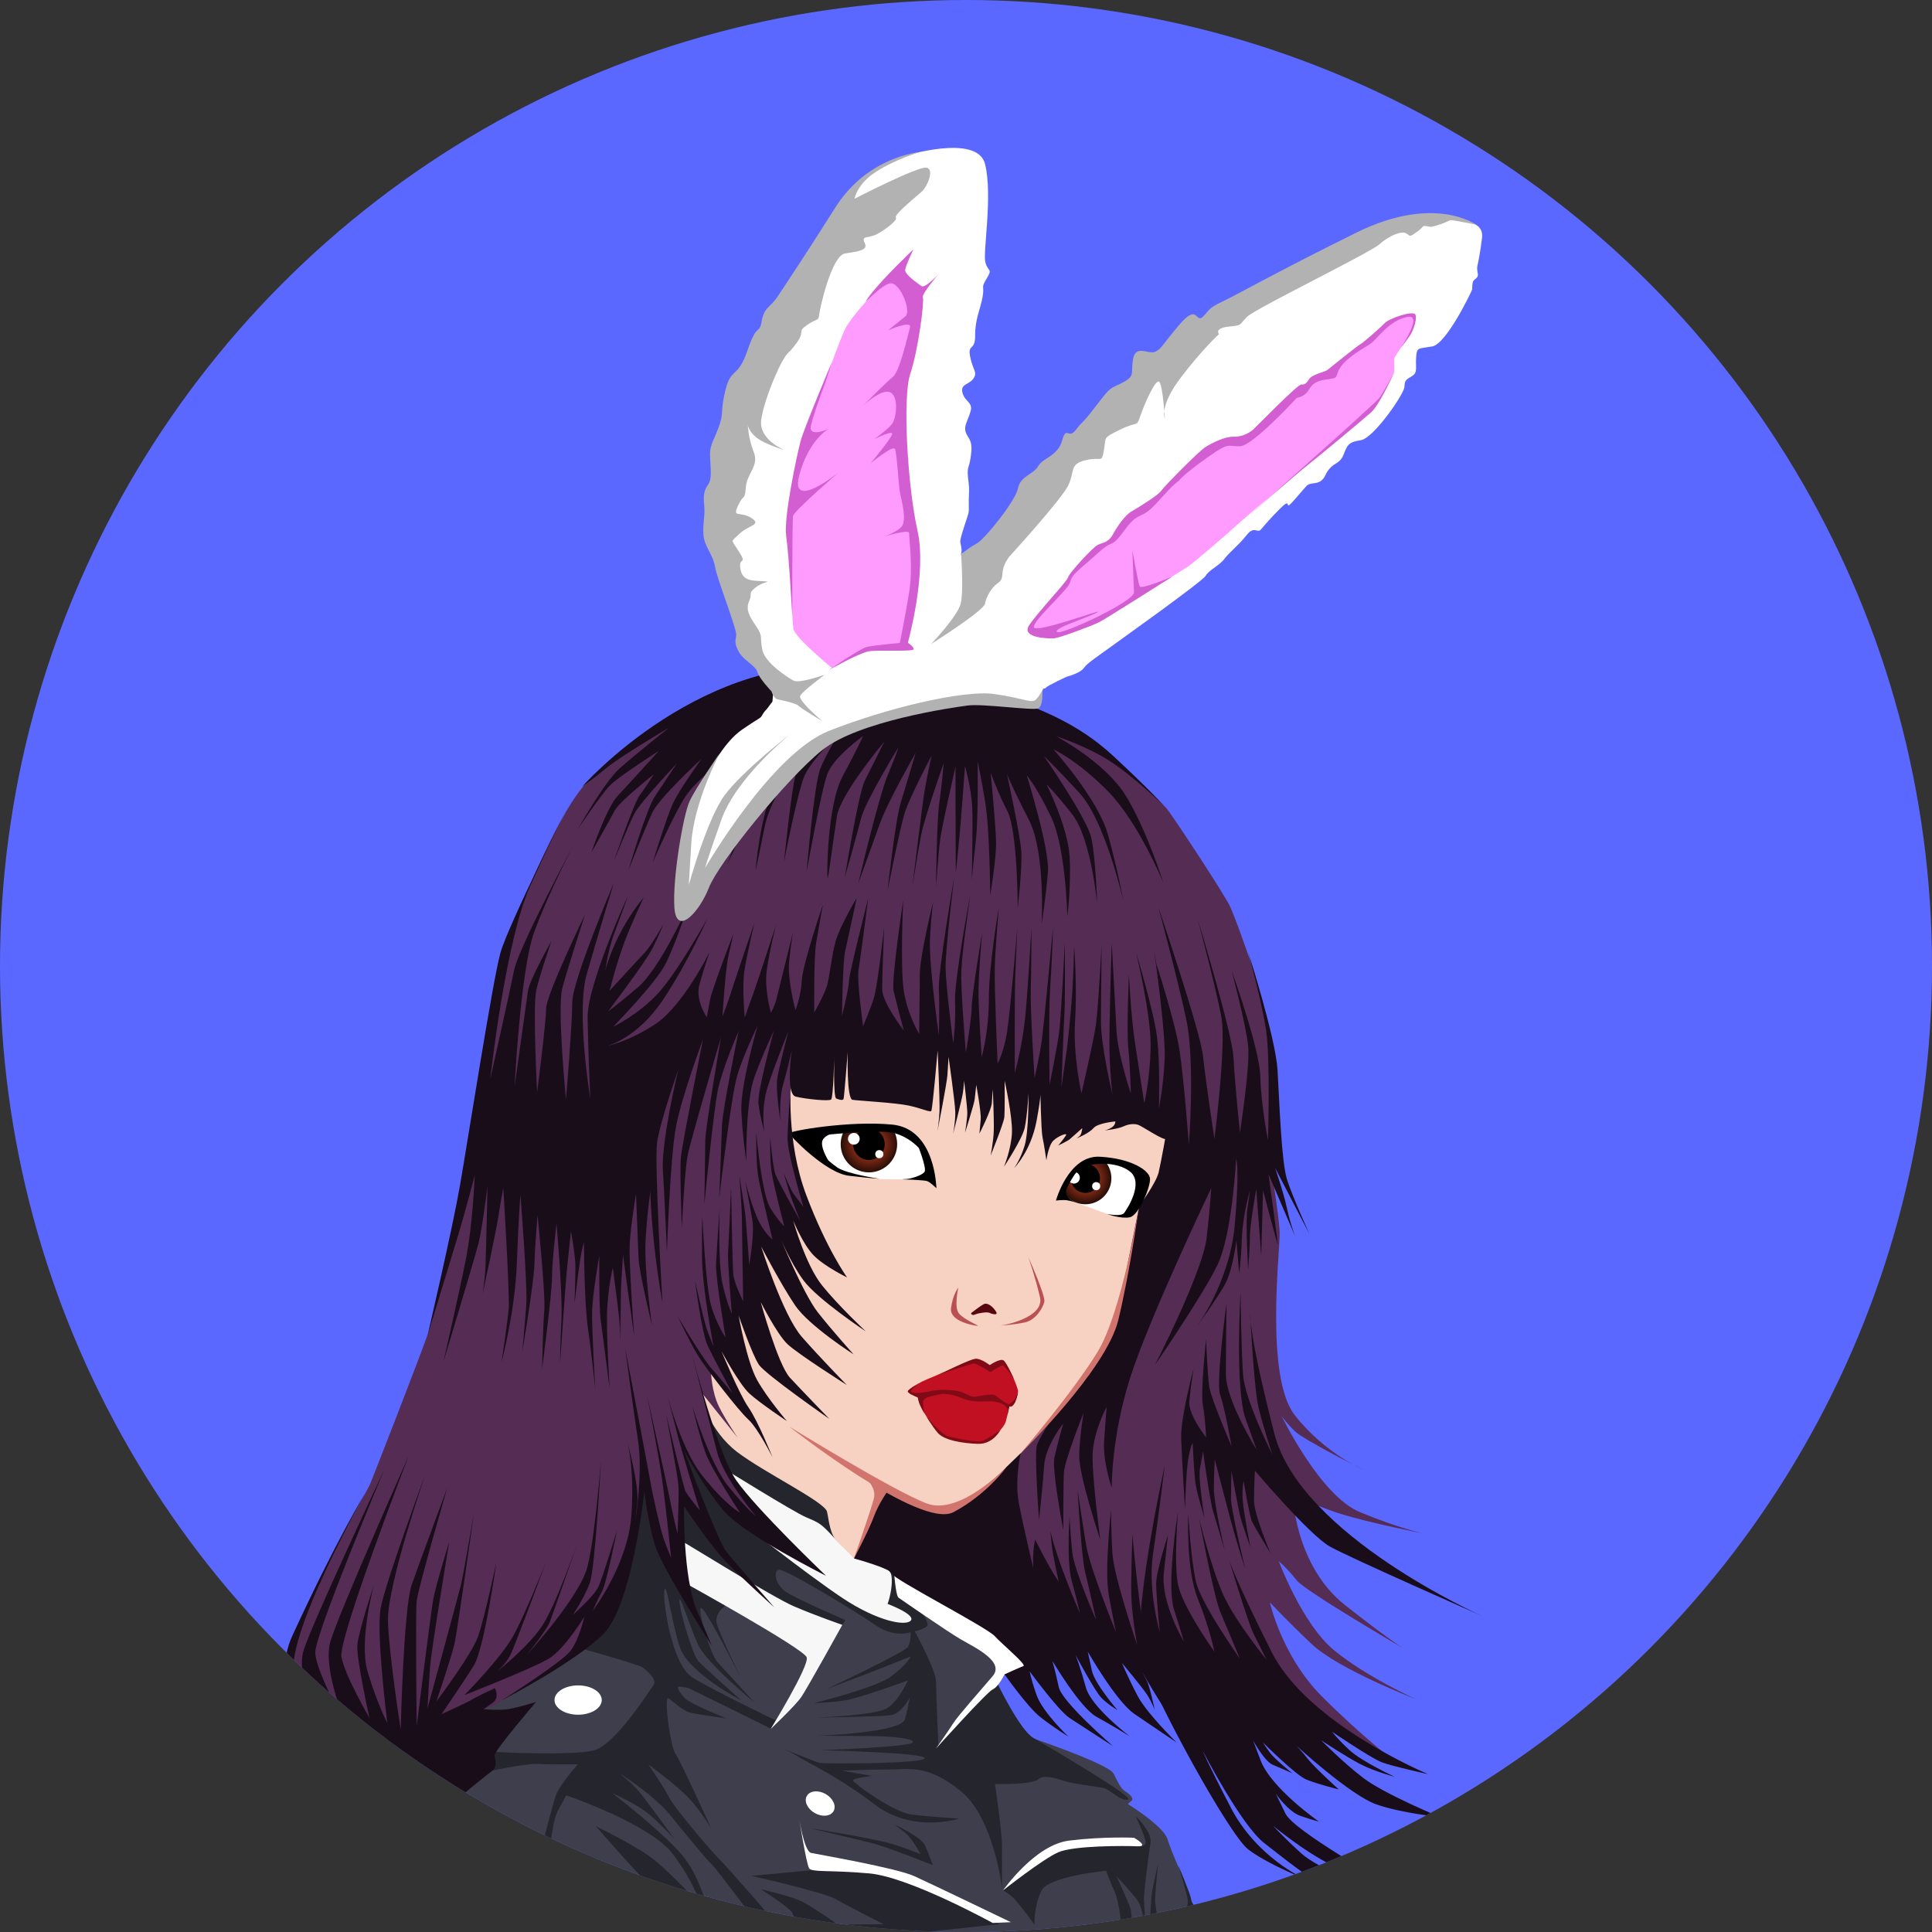 <?xml version="1.0" encoding="UTF-8" standalone="no"?>
<!-- Created with Inkscape (http://www.inkscape.org/) -->

<svg
   width="158.651mm"
   height="158.651mm"
   viewBox="0 0 158.651 158.651"
   version="1.1"
   id="svg484"
   inkscape:version="1.2 (dc2aedaf03, 2022-05-15)"
   sodipodi:docname="ANIME LRT.svg"
   xmlns:inkscape="http://www.inkscape.org/namespaces/inkscape"
   xmlns:sodipodi="http://sodipodi.sourceforge.net/DTD/sodipodi-0.dtd"
   xmlns:xlink="http://www.w3.org/1999/xlink"
   xmlns="http://www.w3.org/2000/svg"
   xmlns:svg="http://www.w3.org/2000/svg">
  <rect x="0" y="0" width="158.651" height="158.651" fill="#333333" stroke="none"/>
  <sodipodi:namedview
     id="namedview486"
     pagecolor="#ffffff"
     bordercolor="#666666"
     borderopacity="1.0"
     inkscape:showpageshadow="2"
     inkscape:pageopacity="0.0"
     inkscape:pagecheckerboard="0"
     inkscape:deskcolor="#d1d1d1"
     inkscape:document-units="mm"
     showgrid="false"
     inkscape:zoom="0.89323816"
     inkscape:cx="195.9164"
     inkscape:cy="369.44235"
     inkscape:window-width="1440"
     inkscape:window-height="837"
     inkscape:window-x="-8"
     inkscape:window-y="-8"
     inkscape:window-maximized="1"
     inkscape:current-layer="layer1" />
  <defs
     id="defs481">
    <clipPath
       clipPathUnits="userSpaceOnUse"
       id="clipPath60049">
      <circle
         style="font-variation-settings:normal;opacity:0.741;vector-effect:none;fill:#00ff00;fill-opacity:1;fill-rule:evenodd;stroke-width:1.585;stroke-linecap:butt;stroke-linejoin:bevel;stroke-miterlimit:4;stroke-dasharray:none;stroke-dashoffset:0;stroke-opacity:0.769;-inkscape-stroke:none;paint-order:stroke fill markers;stop-color:#000000;stop-opacity:1"
         id="circle60051"
         cx="358.088"
         cy="27.315"
         r="79.326" />
    </clipPath>
    <radialGradient
       inkscape:collect="always"
       xlink:href="#linearGradient1829"
       id="radialGradient59970"
       gradientUnits="userSpaceOnUse"
       cx="226.453"
       cy="44.745"
       fx="226.453"
       fy="44.745"
       r="2.134"
       gradientTransform="translate(141.439)" />
    <linearGradient
       inkscape:collect="always"
       id="linearGradient1829">
      <stop
         style="stop-color:#772613;stop-opacity:1;"
         offset="0.578"
         id="stop1825" />
      <stop
         style="stop-color:#270e07;stop-opacity:1;"
         offset="1"
         id="stop1827" />
    </linearGradient>
    <radialGradient
       inkscape:collect="always"
       xlink:href="#linearGradient1829"
       id="radialGradient59968"
       gradientUnits="userSpaceOnUse"
       gradientTransform="matrix(1.086,0,0,1.086,104.214,-6.645)"
       cx="226.453"
       cy="44.745"
       fx="226.453"
       fy="44.745"
       r="2.134" />
  </defs>
  <g
     inkscape:label="Layer 1"
     inkscape:groupmode="layer"
     id="layer1"
     transform="translate(-97.031,-48.02)">
    <circle
       style="font-variation-settings:normal;vector-effect:none;fill:#5b68ff;fill-opacity:1;fill-rule:evenodd;stroke-width:1.585;stroke-linecap:butt;stroke-linejoin:bevel;stroke-miterlimit:4;stroke-dasharray:none;stroke-dashoffset:0;stroke-opacity:0.769;-inkscape-stroke:none;paint-order:stroke fill markers;stop-color:#000000"
       id="path60045"
       cx="176.357"
       cy="127.346"
       r="79.326" />
    <g
       id="g60043"
       clip-path="url(#clipPath60049)"
       transform="translate(-181.731,100.031)">
      <path
         style="fill:#25252d;fill-opacity:1;stroke:none;stroke-width:0.265px;stroke-linecap:butt;stroke-linejoin:miter;stroke-opacity:1"
         d="m 353.902,97.45 c 0,0 5.917,3.718 6.151,4.701 0.234,0.982 0.327,3.064 0.327,3.064 l 0.935,0.514 c 0,0 -0.327,-4.35 -0.444,-4.514 -0.117,-0.164 -6.969,-3.765 -6.969,-3.765 z"
         id="path59826" />
      <path
         style="display:inline;fill:#3e3e4c;fill-opacity:1;stroke:none;stroke-width:0.265px;stroke-linecap:butt;stroke-linejoin:miter;stroke-opacity:1"
         d="m 310.193,106.243 1.637,-3.718 2.175,-3.625 1.029,-2.081 1.89,-6.066 -0.331,-3.969 14.287,-19.182 13.097,-0.529 6.482,4.101 10.319,12.634 -0.397,2.745 0.496,2.183 2.183,1.819 c 0,0 6.714,2.249 7.144,3.076 0.43,0.827 0.562,1.191 0.959,1.455 0.397,0.265 0.761,0.595 0.496,0.794 -0.265,0.198 -0.265,0.265 -0.265,0.265 0,0 2.91,1.786 3.241,2.877 0.331,1.091 1.356,3.307 1.356,3.307 l 0.562,1.984 0.893,2.017 -28.34,1.153 -24.415,-0.935 z"
         id="path59828" />
      <path
         style="fill:#25252d;fill-opacity:1;stroke:none;stroke-width:0.265px;stroke-linecap:butt;stroke-linejoin:miter;stroke-opacity:1"
         d="m 360.812,105.999 -3.274,-1.918 -4.597,-1.951 -4.2,-0.86 c 0,0 -3.34,0.298 -4.068,0.364 -0.728,0.066 -4.2,0.397 -4.2,0.397 0,0 5.986,1.356 6.945,1.918 0.959,0.562 3.903,2.051 3.903,2.051 l -3.737,0.033 c 0,0 -1.918,-1.323 -2.811,-1.819 -0.893,-0.496 -3.539,-1.091 -3.539,-1.091 0,0 2.414,1.521 2.613,1.984 0.198,0.463 0.43,1.191 0.43,1.191 l 4.597,0.165 5.953,0.165 z"
         id="path59830" />
      <path
         style="fill:#25252d;fill-opacity:1;stroke:none;stroke-width:0.265px;stroke-linecap:butt;stroke-linejoin:miter;stroke-opacity:1"
         d="m 330.583,84.237 c 0,0 2.348,1.422 1.852,2.117 -0.496,0.695 -3.142,4.862 -4.862,5.358 -1.72,0.496 -8.434,0.132 -8.434,0.132 l -0.562,1.654 c 0,0 3.44,-0.728 4.366,-0.661 0.926,0.066 3.274,0.033 3.274,0.033 0,0 -1.521,1.687 -1.819,2.58 -0.298,0.893 -1.191,4.399 -1.191,4.399 0,0 2.315,0.628 2.977,1.257 0.661,0.628 1.885,2.017 1.885,2.017 0,0 -1.191,-2.051 -2.084,-2.613 -0.893,-0.562 -1.984,-1.257 -1.984,-1.257 0,0 0.165,-1.852 0.595,-2.613 0.43,-0.761 0.661,-1.224 0.661,-1.224 0,0 6.912,2.348 8.764,4.829 1.852,2.48 2.282,4.2 2.282,4.2 0,0 -2.447,-2.646 -3.87,-3.77 -1.422,-1.124 -4.729,-2.712 -4.729,-2.712 0,0 4.101,4.729 5.027,5.424 0.926,0.695 2.447,2.183 2.514,2.348 0.066,0.165 0.066,0.298 0.198,0.298 0.132,0 1.819,0.132 1.819,0.132 0,0 -0.761,-3.638 -2.282,-5.589 -1.521,-1.951 -5.92,-5.325 -5.92,-5.325 0,0 2.051,0.86 3.175,1.869 1.124,1.009 1.902,1.869 1.902,1.869 0,0 -2.232,-3.076 -2.877,-3.853 -0.645,-0.777 -1.67,-1.554 -1.67,-1.554 0,0 2.811,1.736 4.233,3.489 1.422,1.753 2.91,3.572 3.373,4.002 0.463,0.43 3.836,4.994 3.836,4.994 h 1.587 c 0,0 -4.035,-4.663 -4.895,-5.523 -0.86,-0.86 -3.737,-4.333 -4.002,-4.928 -0.265,-0.595 -1.72,-2.745 -1.72,-2.745 0,0 2.315,1.72 3.274,2.712 0.959,0.992 1.885,2.547 1.885,2.547 0,0 -2.486,-5.495 -2.931,-6.126 -0.444,-0.631 -0.972,-4.821 -0.575,-4.556 0.397,0.265 1.224,1.058 1.819,1.191 0.595,0.132 2.943,0.463 2.943,0.463 0,0 -2.91,-1.158 -3.407,-1.654 -0.496,-0.496 -0.794,-1.058 -0.364,-0.959 0.43,0.099 1.224,0.165 1.224,0.165 l -2.91,-2.249 z"
         id="path59832" />
      <path
         style="fill:#25252d;fill-opacity:1;stroke:none;stroke-width:0.265px;stroke-linecap:butt;stroke-linejoin:miter;stroke-opacity:1"
         d="m 338.554,79.673 c 0,0 -1.191,0.695 -0.926,1.654 0.265,0.959 2.017,4.531 2.017,4.531 0,0 -3.109,-6.152 -3.34,-5.821 -0.232,0.331 0.794,3.836 1.389,4.465 0.595,0.628 3.01,3.274 3.01,3.274 0,0 -3.903,-3.175 -4.63,-4.763 -0.728,-1.587 -1.554,-4.399 -1.521,-3.539 0.033,0.86 1.091,4.432 1.554,4.928 0.463,0.496 3.506,3.208 3.506,3.208 0,0 -4.333,-2.249 -5.027,-4.366 -0.695,-2.117 -1.058,-5.325 -1.257,-4.729 -0.198,0.595 0.529,6.152 2.315,7.243 1.786,1.091 6.879,3.539 6.879,3.539 l -0.454,0.646 c 0,0 -8.409,-4.185 -9.898,-4.813 -1.488,-0.628 -5.722,-1.786 -5.722,-1.786 l 2.943,-4.333 0.661,-4.366 1.14,-5.189 0.842,0.421 c 0,0 1.356,3.368 1.45,3.555 0.093,0.187 0.655,1.637 0.655,1.637 l 1.497,1.777 1.731,1.497 z"
         id="path59834" />
      <path
         style="fill:#25252d;fill-opacity:1;stroke:none;stroke-width:0.265px;stroke-linecap:butt;stroke-linejoin:miter;stroke-opacity:1"
         d="m 354.135,80.051 c 0,0 1.146,1.263 0.678,1.543 -0.468,0.281 -0.935,0.351 -0.935,0.351 0,0 1.754,3.181 1.754,4.186 0,1.006 0.187,5.192 0.187,5.192 l 4.761,-5.267 c 0,0 1.904,3.981 3.027,4.636 1.123,0.655 8.4,4.923 7.788,5.071 -0.612,0.149 -1.505,-0.827 -1.984,-0.943 -0.48,-0.116 -2.381,-0.314 -3.241,-0.579 -0.86,-0.265 -1.687,-0.546 -2.199,-0.116 -0.513,0.43 -3.506,0.364 -3.506,0.364 0,0 0.579,3.87 0.579,5.093 0,1.224 0,3.44 0,3.44 0,0 -0.661,-5.755 -3.407,-7.971 -2.745,-2.216 -4.2,-1.753 -5.986,-1.753 -1.786,0 -3.737,0.099 -3.737,0.099 l 2.464,0.43 c 0,0 -1.637,0.165 -1.571,0.38 0.066,0.215 3.295,2.61 4.862,2.797 1.567,0.187 3.837,0.328 3.837,0.328 0,0 -3.767,1.239 -6.924,-1.17 -3.157,-2.409 -5.545,-3.427 -6.272,-3.923 -0.728,-0.496 -1.918,-0.926 -1.918,-0.926 0,0 3.373,1.389 3.737,1.455 0.364,0.066 8.5,0.066 8.566,-0.397 0.066,-0.463 -8.566,-0.661 -8.566,-0.661 0,0 7.64,-0.265 7.607,-0.661 -0.033,-0.397 -2.646,-0.496 -3.241,-0.496 -0.595,0 -4.531,-0.033 -4.531,-0.033 0,0 6.813,-0.232 7.111,-1.356 0.298,-1.124 0.397,-1.786 0.397,-1.786 0,0 -0.661,1.323 -1.554,1.455 -0.893,0.132 -6.118,0.198 -6.118,0.198 0,0 4.796,-0.165 5.788,-0.761 0.992,-0.595 1.72,-2.282 1.72,-2.282 0,0 -4.068,1.488 -5.259,1.654 -1.191,0.165 -2.414,0.198 -2.414,0.198 0,0 5.093,-1.257 6.35,-2.216 1.257,-0.959 1.587,-1.621 1.587,-1.621 0,0 -2.547,1.025 -3.77,1.488 -1.224,0.463 -3.142,1.191 -3.142,1.191 0,0 6.333,-2.985 6.637,-3.43 0.304,-0.444 0.234,-1.239 0.234,-1.239 0,0 -1.282,0.535 -2.902,-0.589 -1.621,-1.124 -7.408,-4.63 -7.904,-4.531 -0.496,0.099 -0.298,1.257 0.628,1.852 0.926,0.595 4.829,2.282 4.829,2.282 l -0.364,0.579 -9.464,-3.03 -4.256,-3.742 -1.263,-3.555 0.795,-2.947 v -2.993 l 2.292,-1.356 2.993,0.655 5.379,3.508 3.508,3.274 2.806,3.461 2.806,0.842 c 0,0 1.31,1.777 1.31,1.964 0,0.187 -0.585,2.362 -0.585,2.362 z"
         id="path59836" />
      <path
         style="fill:#25252d;fill-opacity:1;stroke:none;stroke-width:0.265px;stroke-linecap:butt;stroke-linejoin:miter;stroke-opacity:1"
         d="m 363.7,106.056 c 0,-0.094 -1.146,-1.59 -1.567,-2.058 -0.421,-0.468 -1.006,-0.772 -1.006,-0.772 l 1.777,-1.614 1.731,-1.193 1.193,-0.795 2.572,-0.398 3.181,0.023 c 0,0 0.59,0.345 0.748,0.339 0.158,-0.006 0.497,0.041 0.509,-0.327 0.012,-0.368 -0.824,-2.14 -0.824,-2.14 0,0 1.333,1.275 1.228,2.116 -0.105,0.842 -0.585,4.198 -0.538,4.853 0.047,0.655 0.117,2.081 0.117,2.081 0,0 -0.304,-1.637 -0.631,-2.105 -0.327,-0.468 -1.754,-2.035 -1.754,-2.035 0,0 1.146,2.479 1.193,2.83 0.047,0.351 0.117,1.099 0.117,1.099 l -0.912,-0.07 c 0,0 -0.21,-1.894 -0.561,-2.619 -0.351,-0.725 -0.678,-1.66 -0.678,-1.66 0,0 -4.654,0.444 -5.285,1.59 -0.631,1.146 -0.608,2.853 -0.608,2.853 z"
         id="path59838" />
      <path
         style="fill:#ffffff;fill-opacity:1;stroke:none;stroke-width:0.265px;stroke-linecap:butt;stroke-linejoin:miter;stroke-opacity:1"
         d="m 352.171,77.01 c 0,0 0.14,2.011 0.374,2.175 0.234,0.164 3.976,2.76 5.098,3.414 1.123,0.655 3.648,1.824 2.643,3.017 -1.006,1.193 -2.848,3.25 -3.245,3.879 -0.397,0.628 -1.422,2.084 -1.422,2.084 0,0 4.2,-4.663 4.663,-4.862 0.463,-0.198 0.974,-1.236 0.974,-1.236 l 1.275,-0.087 0.761,-0.761 -0.959,-1.836 -5.854,-3.853 z"
         id="path59840" />
      <path
         style="fill:#f7f7f7;fill-opacity:1;stroke:none;stroke-width:0.265px;stroke-linecap:butt;stroke-linejoin:miter;stroke-opacity:1"
         d="m 338.12,68.535 c 0,0 5.776,3.592 6.813,4.036 1.037,0.444 1.222,0.481 2.296,1.666 1.074,1.185 4.577,2.055 4.734,3.129 0.157,1.073 -0.314,2.33 -0.314,2.33 0,0 2.304,0.864 1.911,1.361 -0.393,0.497 -2.723,0.079 -5.603,-1.833 -2.88,-1.911 -8.483,-6.336 -8.483,-6.336 z"
         id="path59842" />
      <path
         style="fill:#f7f7f7;fill-opacity:1;stroke:none;stroke-width:0.265px;stroke-linecap:butt;stroke-linejoin:miter;stroke-opacity:1"
         d="m 334.788,74.57 c 0.148,0.037 7.368,4.554 9.182,5.332 1.814,0.778 3.962,1.518 3.962,1.518 0,0 -2.888,5.221 -3.369,5.924 -0.481,0.703 -2.518,2.629 -2.518,2.629 0,0 3.184,-5.184 2.962,-5.887 -0.222,-0.703 -9.997,-6.109 -9.997,-6.109 z"
         id="path59844" />
      <path
         style="fill:#f7d1c1;fill-opacity:1;stroke:none;stroke-width:0.265px;stroke-linecap:butt;stroke-linejoin:miter;stroke-opacity:1"
         d="m 336.232,62.648 c 0,0 0.815,2.851 3.036,4.554 2.222,1.703 7.22,4.11 7.405,4.924 0.185,0.815 0.223,1.914 0.956,2.582 0.733,0.668 1.257,1.257 1.257,1.257 0,0 0.89,-1.793 0.89,-1.846 0,-0.052 1.427,-3.822 1.427,-3.822 l 2.209,0.812 2.666,0.926 6.924,1.277 c 0,0 10.515,-14.958 10.663,-15.551 0.148,-0.592 3.703,-13.181 3.703,-13.922 0,-0.741 -1.037,-9.034 -1.037,-9.034 l -18.513,-4.739 -15.847,0.889 c 0,0 -7.109,6.517 -7.109,7.998 0,1.481 -0.148,12.441 0.148,13.329 0.296,0.889 -1.777,4.739 -1.777,4.739 l 1.333,4.887 z"
         id="path59846" />
      <path
         style="fill:#542c54;fill-opacity:1;stroke:none;stroke-width:0.265px;stroke-linecap:butt;stroke-linejoin:miter;stroke-opacity:1"
         d="m 337.144,60.636 c 0,0 0.052,1.649 0.655,2.854 0.602,1.204 1.545,2.566 1.545,2.566 l -2.889,-3.611 -1.85,-2.777 -0.393,-2.618 0.497,-0.445 c 0,0 1.204,0.916 1.257,1.021 0.052,0.105 0.628,1.073 0.733,1.283 0.105,0.209 0.445,1.728 0.445,1.728 z"
         id="path59848" />
      <path
         style="fill:#542c54;fill-opacity:1;stroke:none;stroke-width:0.265px;stroke-linecap:butt;stroke-linejoin:miter;stroke-opacity:1"
         d="m 307.232,73.386 c 0,0 1.793,-3.246 1.898,-3.469 0.105,-0.223 4.609,-11.749 4.85,-12.657 0.241,-0.907 0.648,-2.37 0.648,-2.37 l 2.278,-8.917 2.906,-18.405 1.231,-3.901 c 0,0 3.796,-9.792 6.205,-11.677 2.409,-1.885 2.749,-2.33 2.749,-2.33 l 5.786,-3.744 3.534,-0.262 21.469,0.052 8.011,3.623 2.24,1.629 c 0,0 3.184,3.036 3.517,3.406 0.333,0.37 4.702,6.961 5.221,8.072 0.518,1.111 1.999,5.443 1.999,5.443 l 1.187,4.768 0.55,3.718 -0.393,7.409 c 0,0 0.692,4.099 0.729,5.469 0.037,1.37 -1.227,11.81 1.234,14.952 2.461,3.142 5.655,4.503 5.655,4.503 0,0 -4.896,-2.461 -5.629,-3.168 -0.733,-0.707 -1.1,-1.257 -1.1,-1.257 0,0 3.142,6.519 6.414,7.881 3.273,1.361 5.21,1.754 5.21,1.754 0,0 -4.346,-0.838 -6.833,-1.623 -2.487,-0.785 -3.901,-1.702 -3.901,-1.702 0,0 0.131,5.917 4.32,9.216 4.189,3.299 5.079,3.718 5.079,3.718 0,0 -8.378,-4.87 -9.059,-5.76 -0.681,-0.89 -1.466,-1.571 -1.466,-1.571 0,0 1.911,5.158 4.556,7.331 2.644,2.173 6.65,3.98 6.65,3.98 0,0 -6.336,-2.435 -8.535,-4.529 -2.199,-2.095 -3.404,-3.404 -3.404,-3.404 0,0 0.969,4.425 4.294,7.75 3.325,3.325 5.969,5.315 5.969,5.315 l -9.111,-4.398 -7.226,-2.828 -10.63,-3.927 -7.017,-5.132 -0.307,-5.847 0.699,-0.486 0.588,-0.495 0.523,-0.472 c 0,0 1.777,-1.693 1.94,-1.896 0.164,-0.203 0.497,-0.563 0.497,-0.563 l 2.556,-2.956 2.51,-3.386 1.656,-2.649 0.963,-3.721 1.361,-6.812 1.361,-0.943 1.296,-4.686 -0.39,-1.499 -4.221,-1.074 -8.942,-2.092 -4.776,-2.592 -1.333,-0.333 -9.595,-0.801 -1.996,4.235 c 0,0 -0.085,0.681 -0.085,1.636 0,0.956 0,1.073 0,1.073 l 0.097,2.419 1.539,5.377 -0.697,0.992 -0.99,-1.129 -0.355,2.023 h -0.55 l -0.236,0.995 -1.309,-1.152 -0.301,1.571 -0.332,3.311 -1.648,2.147 0.074,1.592 -1.018,0.389 -0.259,0.555 2.036,4.239 -1.333,-1.222 -3.203,-4.628 0.889,3.388 1.166,4.184 0.741,2.666 1,1.814 2.555,3.684 -1.481,-0.389 -1.555,-0.907 -2.388,-3.073 -1.193,-2.01 -0.052,0.196 0.923,2.729 0.733,2.055 0.066,0.838 c 0,0 -0.943,-0.785 -0.969,-0.838 -0.026,-0.052 -0.785,-1.283 -0.785,-1.283 l -0.129,2.44 -0.037,2.166 -0.37,2.277 -1.463,-2.832 -0.592,-3.147 -0.629,-1.703 -0.167,0.833 -0.592,4.221 -1.885,5.393 -2.33,2.618 -1.676,1.728 c 0,0 -5.577,3.548 -5.694,3.587 -0.118,0.039 -0.916,0.275 -0.916,0.275 l -2.186,1.217 -4.137,1.676 -3.351,-0.314 -3.058,0.445 -0.926,-1.129 -2.147,-4.647 0.056,-2.11 0.721,-1.813 1.204,-2.824 0.648,-1.324 1.009,-2.073 0.772,-1.496 z"
         id="path59850" />
      <path
         style="fill:#190d19;fill-opacity:1;stroke:none;stroke-width:0.265px;stroke-linecap:butt;stroke-linejoin:miter;stroke-opacity:1"
         d="m 373.707,27.091 c 0,0 1.531,4.745 1.898,7.049 0.367,2.304 0.785,7.854 0.785,7.854 0,0 0.524,-6.807 -0.209,-10.263 -0.733,-3.456 -2.304,-9.268 -2.304,-9.268 0,0 3.456,10.211 3.665,12.2 0.209,1.99 0.943,6.859 0.943,6.859 0,0 0.995,-7.697 0.576,-10.001 -0.419,-2.304 -1.937,-8.011 -1.937,-8.011 0,0 2.828,9.268 2.932,11.363 0.105,2.094 0.524,6.126 0.524,6.126 0,0 0.838,-5.341 0.681,-7.069 -0.157,-1.728 -1.361,-6.231 -1.361,-6.231 0,0 2.304,6.388 2.356,8.692 0.052,2.304 0.628,5.236 0.628,5.236 0,0 0.209,-6.65 -0.157,-9.059 -0.367,-2.409 -1.466,-6.388 -1.466,-6.388 0,0 2.252,7.017 2.409,9.687 0.157,2.67 0.314,7.54 0.785,9.006 0.471,1.466 1.833,4.451 1.833,4.451 l -2.828,-5.446 c 0,0 0.685,1.958 0.981,3.328 0.296,1.37 0.703,2.37 0.703,2.37 l -2.222,-5.184 c 0,0 0.778,5.665 0.778,5.813 0,0.148 -1.222,-4.48 -1.222,-4.48 l -0.148,5.406 -0.407,-5.517 c 0,0 -0.518,2.925 -0.518,3.851 0,0.926 -0.148,2.777 -0.148,2.777 0,0 -0.222,-3.814 -0.074,-4.887 0.148,-1.074 0.222,-1.592 0.222,-1.592 0,0 -0.592,1.925 -0.666,3.962 -0.074,2.036 -0.222,2.814 -0.222,2.814 l -0.222,-2.703 c 0,0 -0.29,2.473 -0.971,3.678 -0.681,1.204 -2.356,3.508 -2.356,3.508 0,0 2.775,-3.665 3.194,-8.483 0.419,-4.817 0.105,-5.393 0.105,-5.393 0,0 -0.314,6.179 -1.519,8.692 -1.204,2.513 -5.132,8.221 -5.132,8.221 0,0 3.927,-7.645 4.241,-10.472 0.314,-2.828 0.367,-4.032 0.367,-4.032 0,0 -5.079,10.63 -6.65,15.552 -1.571,4.922 -1.519,9.059 -1.519,9.059 0,0 -0.733,-2.147 -0.628,-3.77 0.105,-1.623 0.209,-2.88 0.209,-2.88 0,0 -1.1,2.042 -1.152,3.927 -0.052,1.885 0.628,6.964 0.628,6.964 0,0 -1.78,-5.289 -1.728,-6.964 0.052,-1.676 0.367,-3.456 0.367,-3.456 0,0 -1.571,3.927 -1.623,4.922 -0.052,0.995 -0.052,4.713 -0.052,4.713 0,0 -0.943,-4.922 -0.733,-5.917 0.209,-0.995 0.733,-2.828 0.733,-2.828 0,0 -1.466,1.833 -1.571,3.456 -0.105,1.623 -0.419,4.451 -0.419,4.451 0,0 -0.419,-5.55 -0.157,-6.179 0.262,-0.628 1.204,-2.134 1.204,-2.134 l 1.27,-1.479 1.702,-2.356 0.851,-1.348 1.046,-1.749 0.889,-3.166 0.37,-1.703 1.092,-5.702 c 0,0 1.342,-1.831 1.551,-2.695 0.209,-0.864 0.628,-3.273 0.628,-3.273 l 0.134,-5.64 -0.278,-3.073 -0.289,-2.335 -0.196,-1.597 z"
         id="path59852" />
      <path
         style="fill:#ffffff;fill-opacity:1;stroke:none;stroke-width:0.265px;stroke-linecap:butt;stroke-linejoin:miter;stroke-opacity:1"
         d="m 366.735,46.603 2.991,1.087 0.622,0.131 0.884,0.039 c 0,0 0.707,-0.838 0.733,-0.89 0.026,-0.052 0.301,-2.081 0.301,-2.081 l -1.047,-1.388 -2.121,-0.445 -1.676,0.641 -0.785,0.812 -0.55,1.335 v 0.301 z"
         id="path59854" />
      <path
         style="fill:#ffffff;stroke:none;stroke-width:0.265px;stroke-linecap:butt;stroke-linejoin:miter;stroke-opacity:1"
         d="m 348.336,44.377 c 0,0 2.512,0.424 2.933,0.447 0.421,0.023 1.925,0 1.925,0 l 1.595,-0.172 0.17,-0.615 -0.406,-1.833 -1.152,-0.982 -1.44,-0.458 -2.199,-0.157 -2.788,0.183 -1.008,0.432 -0.013,1.008 c 0,0 0.38,0.864 0.445,0.916 0.065,0.052 0.537,0.655 0.537,0.655 0,0 0.497,0.34 0.576,0.353 0.079,0.013 0.825,0.223 0.825,0.223 z"
         id="path59856" />
      <path
         style="fill:#c21023;fill-opacity:1;stroke:none;stroke-width:0.265px;stroke-linecap:butt;stroke-linejoin:miter;stroke-opacity:1"
         d="m 356.479,60.596 c 0,0 -1.623,0.655 -1.99,0.838 -0.367,0.183 -1.306,0.723 -1.16,0.857 0.146,0.134 0.243,0.185 0.243,0.185 l 0.567,0.259 c 0,0 0.208,0.801 0.444,1.162 0.236,0.361 0.537,0.856 0.537,0.856 0,0 0.789,0.765 0.809,0.798 0.02,0.033 0.471,0.399 0.471,0.399 0,0 0.992,0.289 1.029,0.307 0.037,0.019 1.064,0.185 1.064,0.185 l 0.778,0.028 0.629,-0.185 0.639,-0.454 c 0,0 0.684,-0.687 0.802,-1.06 0.118,-0.373 0.301,-1.335 0.301,-1.335 l 0.373,-0.209 c 0,0 0.426,-0.728 0.333,-1.094 -0.093,-0.366 -0.361,-0.977 -0.361,-0.977 l -0.324,-0.611 -0.493,-0.749 -0.209,-0.072 -0.216,0.085 -0.439,0.216 -0.262,0.144 -0.236,-0.059 -0.687,-0.425 -0.19,-0.065 -0.17,0.065 -0.38,0.124 -1.037,0.388 z"
         id="path59858"
         sodipodi:nodetypes="cssccscscsccccsccscccccccccccccc" />
      <path
         id="path59860"
         style="font-variation-settings:normal;opacity:1;fill:url(#radialGradient59970);fill-opacity:1;fill-rule:evenodd;stroke-width:1.511;stroke-linecap:butt;stroke-linejoin:bevel;stroke-miterlimit:4;stroke-dasharray:none;stroke-dashoffset:0;stroke-opacity:0.769;paint-order:stroke fill markers;stop-color:#000000;stop-opacity:1"
         d="m 369.442,43.279 c -0.471,0.069 -1.497,0.226 -1.497,0.226 l -0.861,0.583 -0.583,0.546 c 0,0 -0.333,0.667 -0.343,0.704 -0.005,0.021 -0.111,0.175 -0.201,0.305 a 2.134,2.134 0 0 0 1.934,1.236 2.134,2.134 0 0 0 2.134,-2.134 2.134,2.134 0 0 0 -0.584,-1.466 z" />
      <circle
         style="font-variation-settings:normal;opacity:1;fill:#000000;fill-opacity:1;fill-rule:evenodd;stroke-width:0.851;stroke-linecap:butt;stroke-linejoin:bevel;stroke-miterlimit:4;stroke-dasharray:none;stroke-dashoffset:0;stroke-opacity:0.769;paint-order:stroke fill markers;stop-color:#000000;stop-opacity:1"
         id="circle59862"
         cx="367.892"
         cy="44.745"
         r="1.201" />
      <circle
         style="font-variation-settings:normal;opacity:1;fill:#ffffff;fill-opacity:1;fill-rule:evenodd;stroke-width:1.465;stroke-linecap:butt;stroke-linejoin:bevel;stroke-miterlimit:4;stroke-dasharray:none;stroke-dashoffset:0;stroke-opacity:0.769;paint-order:stroke fill markers;stop-color:#000000;stop-opacity:1"
         id="circle59864"
         cx="366.955"
         cy="44.7"
         r="0.481" />
      <path
         style="fill:#d1746d;fill-opacity:1;stroke:none;stroke-width:0.265px;stroke-linecap:butt;stroke-linejoin:miter;stroke-opacity:1"
         d="m 362.558,67.359 c 0,0 7.043,-6.841 8.038,-10.977 0.995,-4.137 1.71,-9.413 1.71,-9.413 0,0 -1.403,8.746 -3.419,12.044 -2.016,3.299 -6.329,8.346 -6.329,8.346 z"
         id="path59866"
         sodipodi:nodetypes="cscsc" />
      <path
         style="fill:#000000;fill-opacity:1;stroke:none;stroke-width:0.265px;stroke-linecap:butt;stroke-linejoin:miter;stroke-opacity:1"
         d="m 365.472,46.576 c 0,0 1.034,-3.744 3.613,-3.6 2.579,0.144 4.032,1.113 4.11,1.767 0.079,0.655 -0.916,3.063 -1.663,3.207 -0.746,0.144 -1.872,-0.275 -1.872,-0.275 0,0 1.165,0.249 1.414,-0.079 0.249,-0.327 1.61,-2.422 0.524,-3.364 -1.087,-0.943 -3.541,-0.825 -4.287,-0.131 -0.746,0.694 -1.839,2.474 -1.839,2.474 z"
         id="path59868"
         sodipodi:nodetypes="cscscssscc" />
      <path
         style="fill:#000000;fill-opacity:1;stroke:none;stroke-width:0.265px;stroke-linecap:butt;stroke-linejoin:miter;stroke-opacity:1"
         d="m 365.472,46.576 c 0,0 0.55,-0.072 0.89,-0.026 0.34,0.046 0.818,0.209 0.818,0.209 0,0 -1.172,-0.393 -0.818,-1.178 0.353,-0.785 0.818,-1.381 0.818,-1.381 l -0.988,0.995 -0.445,0.831 z"
         id="path59870" />
      <path
         id="path59872"
         style="font-variation-settings:normal;opacity:1;fill:url(#radialGradient59968);fill-opacity:1;fill-rule:evenodd;stroke-width:1.641;stroke-linecap:butt;stroke-linejoin:bevel;stroke-miterlimit:4;stroke-dasharray:none;stroke-dashoffset:0;stroke-opacity:0.769;paint-order:stroke fill markers;stop-color:#000000;stop-opacity:1"
         d="m 350.954,40.542 c -0.04,0 -1.857,0.097 -2.782,0.145 a 2.317,2.317 0 0 0 -0.373,1.257 2.317,2.317 0 0 0 2.317,2.317 2.317,2.317 0 0 0 2.317,-2.317 2.317,2.317 0 0 0 -0.33,-1.192 c -0.512,-0.097 -1.119,-0.21 -1.149,-0.21 z" />
      <path
         style="fill:#000000;fill-opacity:1;stroke:none;stroke-width:0.265px;stroke-linecap:butt;stroke-linejoin:miter;stroke-opacity:1"
         d="m 355.652,45.56 c 0,0 -0.056,-4.869 -3.61,-5.221 -3.554,-0.352 -8.553,0.537 -8.479,0.722 0.074,0.185 2.981,3.258 4.924,3.48 1.944,0.222 2.462,0.241 2.462,0.241 0,0 -2.61,-0.389 -3.406,-0.907 -0.796,-0.518 -2.851,-2.499 -2.851,-2.499 0,0 6.054,-0.722 7.461,-0.352 1.407,0.37 2.555,1.481 2.925,2.647 0.37,1.166 0.574,1.888 0.574,1.888 z"
         id="path59874" />
      <path
         style="fill:#000000;fill-opacity:1;stroke:none;stroke-width:0.265px;stroke-linecap:butt;stroke-linejoin:miter;stroke-opacity:1"
         d="m 347.682,40.895 c 0,0 -1.335,0.223 -1.414,0.877 -0.079,0.655 0.655,1.741 0.655,1.741 l -1.322,-0.929 -1.244,-1.244 c 0,0 0.262,-0.183 0.314,-0.183 0.052,0 1.231,-0.209 1.231,-0.209 l 0.72,-0.052 z"
         id="path59876" />
      <path
         style="fill:#000000;fill-opacity:1;stroke:none;stroke-width:0.265px;stroke-linecap:butt;stroke-linejoin:miter;stroke-opacity:1"
         d="m 354.079,41.904 c 0,0 0.824,2.036 0.602,2.323 -0.222,0.287 -1.083,0.546 -1.425,0.574 -0.342,0.028 -0.435,0.028 -0.435,0.028 0,0 1.805,0.056 2.073,0.148 0.268,0.093 0.759,0.583 0.759,0.583 l -0.176,-1.102 -0.342,-1.176 -0.435,-0.778 z"
         id="path59878" />
      <circle
         style="font-variation-settings:normal;opacity:1;fill:#000000;fill-opacity:1;fill-rule:evenodd;stroke-width:0.918;stroke-linecap:butt;stroke-linejoin:bevel;stroke-miterlimit:4;stroke-dasharray:none;stroke-dashoffset:0;stroke-opacity:0.769;paint-order:stroke fill markers;stop-color:#000000;stop-opacity:1"
         id="circle59880"
         cx="350.117"
         cy="41.944"
         r="1.296" />
      <path
         style="fill:#b95054;fill-opacity:1;stroke:none;stroke-width:0.265px;stroke-linecap:butt;stroke-linejoin:miter;stroke-opacity:1"
         d="m 357.46,53.724 c 0,0 -0.367,1.571 0.026,2.095 0.393,0.524 1.728,1.047 1.571,1.047 -0.157,0 -2.356,-0.314 -2.199,-1.466 0.157,-1.152 0.602,-1.676 0.602,-1.676 z"
         id="path59882" />
      <path
         style="fill:#570710;fill-opacity:1;stroke:none;stroke-width:0.265px;stroke-linecap:butt;stroke-linejoin:miter;stroke-opacity:1"
         d="m 358.508,55.818 c -0.013,0.052 0.052,0.236 0.353,0.105 0.301,-0.131 0.995,-0.209 1.139,-0.131 0.144,0.079 0.759,0.262 0.563,-0.079 -0.196,-0.34 -0.681,-0.812 -1.021,-0.628 -0.34,0.183 -1.034,0.733 -1.034,0.733 z"
         id="path59884" />
      <path
         style="fill:#b95054;fill-opacity:1;stroke:none;stroke-width:0.265px;stroke-linecap:butt;stroke-linejoin:miter;stroke-opacity:1"
         d="m 360.916,56.839 c 0.209,0 3.639,-0.628 3.246,-2.33 -0.393,-1.702 -0.957,-3.284 -0.957,-3.284 0,0 1.444,3.203 1.314,3.684 -0.13,0.481 -0.685,1.463 -1.574,1.666 -0.889,0.204 -2.03,0.264 -2.03,0.264 z"
         id="path59886" />
      <path
         style="fill:#800b16;fill-opacity:1;stroke:none;stroke-width:0.265px;stroke-linecap:butt;stroke-linejoin:miter;stroke-opacity:1"
         d="m 353.533,62.455 c 0,0 1.047,-0.092 1.741,-0.249 0.694,-0.157 2.055,-0.092 2.579,0.144 0.524,0.236 0.681,0.34 0.929,0.34 0.249,0 1.447,-0.34 1.774,-0.079 0.327,0.262 0.995,0.759 1.139,0.727 0.144,-0.033 0.504,-0.471 0.504,-0.471 0,0 -0.137,0.596 -0.432,0.628 -0.295,0.033 -0.969,-0.432 -1.579,-0.432 -0.611,0 -1.509,0.102 -2.249,-0.194 -0.741,-0.296 -1.314,-0.454 -1.833,-0.407 -0.518,0.046 -1.551,0.444 -1.905,0.313 -0.353,-0.131 -0.668,-0.321 -0.668,-0.321 z"
         id="path59888"
         sodipodi:nodetypes="cssssscssssscc" />
      <path
         style="fill:#800b16;fill-opacity:1;stroke:none;stroke-width:0.265px;stroke-linecap:butt;stroke-linejoin:miter;stroke-opacity:1"
         d="m 355.68,60.911 c 0.406,-0.105 2.814,-1.388 3.273,-1.348 0.458,0.039 1.087,0.524 1.087,0.524 0,0 0.864,-0.589 1.139,-0.38 0.275,0.209 0.851,1.532 0.851,1.532 0,0 -0.745,-1.138 -0.955,-1.112 -0.209,0.026 -0.998,0.541 -0.998,0.541 0,0 -1.118,-0.78 -1.419,-0.701 -0.301,0.079 -2.977,0.945 -2.977,0.945 z"
         id="path59890"
         sodipodi:nodetypes="cscscscsc" />
      <path
         style="fill:#800b16;fill-opacity:1;stroke:none;stroke-width:0.265px;stroke-linecap:butt;stroke-linejoin:miter;stroke-opacity:1"
         d="m 360.91,65.425 c 0,0 -0.592,1.166 -1.833,1.129 -1.24,-0.037 -2.786,-0.287 -3.305,-0.898 -0.518,-0.611 -0.935,-1.37 -0.935,-1.37 0,0 1.157,1.5 1.851,1.666 0.694,0.167 2.314,0.528 2.786,0.342 0.472,-0.185 1.435,-0.87 1.435,-0.87 z"
         id="path59892"
         sodipodi:nodetypes="csscssc" />
      <path
         style="fill:#800b16;fill-opacity:1;stroke:none;stroke-width:0.265px;stroke-linecap:butt;stroke-linejoin:miter;stroke-opacity:1"
         d="m 355.294,62.586 c 0,0 -0.746,0.164 -0.74,0.576 0.007,0.412 0.124,0.884 0.124,0.884 0,0 -0.34,-0.556 -0.439,-0.851 -0.098,-0.295 -0.118,-0.53 -0.118,-0.53 0,0 0.373,0.046 0.445,0.026 0.072,-0.02 0.497,-0.111 0.537,-0.131 0.039,-0.02 0.19,0.026 0.19,0.026 z"
         id="path59894" />
      <path
         style="fill:#800b16;fill-opacity:1;stroke:none;stroke-width:0.265px;stroke-linecap:butt;stroke-linejoin:miter;stroke-opacity:1"
         d="m 361.164,63.277 c 0,0 0.347,0.37 0.352,0.5 0.005,0.13 -0.051,0.537 -0.051,0.537 0,0 0.167,-0.75 0.176,-0.796 0.009,-0.046 -0.037,-0.079 -0.037,-0.079 l -0.185,-0.065 -0.162,-0.06 z"
         id="path59896" />
      <path
         style="fill:#800b16;fill-opacity:1;stroke:none;stroke-width:0.265px;stroke-linecap:butt;stroke-linejoin:miter;stroke-opacity:1"
         d="m 354.125,61.63 c 0,0 -0.813,0.485 -0.818,0.605 -0.005,0.12 0.276,0.256 0.276,0.256 l 0.616,0.009 0.222,-0.097 c 0,0 -0.889,-0.019 -0.838,-0.194 0.051,-0.176 0.541,-0.579 0.541,-0.579 z"
         id="path59898"
         sodipodi:nodetypes="cccccscc" />
      <path
         style="fill:#800b16;fill-opacity:1;stroke:none;stroke-width:0.265px;stroke-linecap:butt;stroke-linejoin:miter;stroke-opacity:1"
         d="m 361.515,63.323 c 0.069,-0.003 0.458,-0.177 0.619,-0.491 0.16,-0.314 0.223,-0.491 0.223,-0.491 0,0 -0.065,0.344 -0.111,0.478 -0.046,0.134 -0.173,0.396 -0.173,0.396 l -0.134,0.128 -0.196,0.043 c 0,0 -0.101,0.01 -0.115,0.006 -0.013,-0.003 -0.111,-0.069 -0.111,-0.069 z"
         id="path59900" />
      <circle
         style="font-variation-settings:normal;opacity:1;fill:#ffffff;fill-opacity:1;fill-rule:evenodd;stroke-width:1.465;stroke-linecap:butt;stroke-linejoin:bevel;stroke-miterlimit:4;stroke-dasharray:none;stroke-dashoffset:0;stroke-opacity:0.769;paint-order:stroke fill markers;stop-color:#000000;stop-opacity:1"
         id="circle59902"
         cx="348.876"
         cy="41.506"
         r="0.481" />
      <circle
         style="font-variation-settings:normal;opacity:1;fill:#ffffff;fill-opacity:1;fill-rule:evenodd;stroke-width:1.014;stroke-linecap:butt;stroke-linejoin:bevel;stroke-miterlimit:4;stroke-dasharray:none;stroke-dashoffset:0;stroke-opacity:0.769;paint-order:stroke fill markers;stop-color:#000000;stop-opacity:1"
         id="circle59904"
         cx="350.968"
         cy="42.765"
         r="0.333" />
      <circle
         style="font-variation-settings:normal;opacity:1;fill:#ffffff;fill-opacity:1;fill-rule:evenodd;stroke-width:1.014;stroke-linecap:butt;stroke-linejoin:bevel;stroke-miterlimit:4;stroke-dasharray:none;stroke-dashoffset:0;stroke-opacity:0.769;paint-order:stroke fill markers;stop-color:#000000;stop-opacity:1"
         id="circle59906"
         cx="368.778"
         cy="45.394"
         r="0.333" />
      <path
         id="path59908"
         style="fill:#190d19;fill-opacity:1;stroke:none;stroke-width:0.265px;stroke-linecap:butt;stroke-linejoin:miter;stroke-opacity:1"
         d="m 362.582,67.325 -1.191,1.155 -0.759,0.805 -2.703,2.194 -1.883,0.468 -2.173,-0.445 -1.518,-0.733 -0.943,-0.445 -0.864,1.492 -0.838,2.225 -0.821,1.925 c 0,0 3.047,0.824 3.125,1.256 0.079,0.432 7.724,4.359 8.43,5.119 0.707,0.759 2.644,2.356 2.356,2.461 -0.288,0.105 -1.545,0.681 -1.545,0.681 0,0 1.859,2.645 2.906,3.482 1.047,0.838 2.33,1.623 2.33,1.623 0,0 -2.12,-1.99 -2.618,-3.43 -0.497,-1.44 -0.55,-1.912 -0.55,-1.912 0,0 2.33,3.194 3.273,3.823 0.943,0.628 3.561,2.304 3.561,2.304 0,0 -4.189,-3.613 -4.451,-4.844 -0.262,-1.231 -0.523,-2.147 -0.523,-2.147 0,0 2.277,3.849 3.613,4.582 1.335,0.733 2.723,1.597 2.723,1.597 0,0 -3.142,-2.382 -3.587,-4.005 -0.445,-1.623 -0.838,-2.645 -0.838,-2.645 0,0 1.571,2.933 2.094,3.482 0.524,0.55 1.335,1.021 1.335,1.021 0,0 -1.859,-2.147 -2.094,-3.22 -0.236,-1.073 -0.341,-1.571 -0.341,-1.571 0,0 2.33,4.085 3.823,5.106 1.492,1.021 3.482,2.356 3.482,2.356 0,0 -2.435,-2.356 -3.22,-3.848 -0.785,-1.492 -1.283,-2.697 -1.283,-2.697 0,0 1.663,1.991 2.071,2.62 0.407,0.629 0.629,1.259 0.629,1.259 0,0 -0.407,-1.962 -0.667,-2.444 -0.259,-0.481 -0.37,-0.703 -0.37,-0.703 0,0 2.48,4.443 3.517,5.109 l 1.037,0.667 c 0,0 -3.259,-3.517 -3.999,-6.739 -0.741,-3.221 -1.354,-10.293 -1.354,-10.293 0,0 -0.126,3.37 -0.089,4.999 0.037,1.629 0.482,4.073 0.482,4.073 0,0 -1.925,-5.628 -2.037,-7.553 -0.111,-1.925 -0.111,-3.518 -0.111,-3.518 0,0 -0.555,4.961 -0.185,6.961 0.37,1.999 0.592,3.036 0.592,3.036 0,0 -2.111,-5.146 -2.444,-7.109 -0.333,-1.962 -0.703,-4.517 -0.703,-4.517 0,0 0.296,5.479 0.629,6.775 0.333,1.296 0.852,3.74 0.889,3.851 0.037,0.111 -1.815,-4.11 -1.963,-5.554 -0.148,-1.444 -0.222,-2.888 -0.222,-2.888 0,0 -0.259,3.665 0.185,5.258 0.444,1.592 0.667,2.629 0.667,2.629 0,0 -1.861,-4.216 -2.422,-6.742 0.049,0.566 0.102,1.119 0.145,1.429 0.111,0.815 0.537,2.721 0.537,2.721 0,0 -0.296,-0.407 -0.741,-1.185 -0.444,-0.778 -1.204,-2.277 -1.204,-2.277 0,0 -0.074,0.389 -0.13,0.944 -0.056,0.555 -0.019,1.407 -0.019,1.407 0,0 -0.759,-3.166 -1.166,-5.258 -0.333,-1.711 0.002,-3.556 0.135,-4.172 z"
         sodipodi:nodetypes="cccccccccccssscscscscscscscscscscscscscccscccscscscssscsccscscscsc" />
      <path
         style="fill:#d1746d;fill-opacity:1;stroke:none;stroke-width:0.265px;stroke-linecap:butt;stroke-linejoin:miter;stroke-opacity:1"
         d="m 343.563,65.128 c 0.148,0.111 10.756,8.479 13.496,7.035 2.74,-1.444 4.369,-3.721 4.369,-3.721 0,0 -3.832,4.017 -6.535,3.018 -2.703,-1 -11.33,-6.331 -11.33,-6.331 z"
         id="path59910"
         sodipodi:nodetypes="cscsc" />
      <path
         style="fill:#d1746d;fill-opacity:1;stroke:none;stroke-width:0.265px;stroke-linecap:butt;stroke-linejoin:miter;stroke-opacity:1"
         d="m 349.913,69.423 c 0.056,0.074 0.815,0.759 0.611,1.611 -0.204,0.852 -1.639,4.938 -1.639,4.938 0,0 1.195,-2.254 1.621,-3.401 0.426,-1.148 1.129,-2.11 1.129,-2.11 l -0.963,-0.87 z"
         id="path59912"
         sodipodi:nodetypes="cscsccc" />
      <path
         style="fill:#190d19;fill-opacity:1;stroke:none;stroke-width:0.265px;stroke-linecap:butt;stroke-linejoin:miter;stroke-opacity:1"
         d="m 343.715,36.916 c 0,0 -0.419,4.765 1.257,9.216 1.676,4.451 3.351,6.755 3.351,6.755 0,0 -1.872,-0.902 -2.761,-1.827 -0.889,-0.926 -1.666,-2.851 -1.666,-2.851 0,0 1,3.629 2.37,5.332 1.37,1.703 3.592,3.777 3.592,3.777 0,0 -3.962,-2.629 -5.11,-4.184 -1.148,-1.555 -1.999,-3.703 -1.999,-3.703 0,0 1.962,4.776 3.147,6.294 1.185,1.518 2.962,3.48 2.962,3.48 0,0 -3.666,-2.333 -4.813,-4.036 -1.148,-1.703 -2.777,-4.813 -2.777,-4.813 0,0 1.777,5.628 3.332,7.405 1.555,1.777 3.703,3.962 3.703,3.962 0,0 -4.036,-2.555 -4.887,-3.369 -0.852,-0.815 -2.185,-3.443 -2.185,-3.443 0,0 1.407,5.147 2.407,6.22 1,1.074 3.221,3.369 3.221,3.369 0,0 -5.221,-3.629 -5.776,-4.443 -0.555,-0.815 -1.666,-4.036 -1.666,-4.036 0,0 0.666,3.777 1.518,5.295 0.852,1.518 2.444,3.369 2.444,3.369 0,0 -2.222,-1.481 -3.073,-2.259 -0.852,-0.778 -2.296,-3.48 -2.296,-3.48 0,0 1.444,3.517 2.222,4.628 0.778,1.111 1.962,4.073 1.962,4.073 0,0 -1.185,-2.37 -1.999,-3.11 -0.815,-0.741 -3.443,-4.147 -4.11,-5.221 -0.666,-1.074 -1.666,-3.221 -1.666,-3.221 0,0 2.018,3.425 2.758,4.258 0.741,0.833 1.722,2.036 1.722,2.036 0,0 -1.519,-2.826 -2.016,-3.874 -0.497,-1.047 -1.047,-5.341 -1.047,-5.341 0,0 0.602,2.697 0.838,3.534 0.236,0.838 0.681,1.833 0.681,1.833 0,0 -0.916,-4.713 -0.943,-7.226 -0.026,-2.513 0.026,-3.456 0.026,-3.456 0,0 0.262,5.734 0.707,7.305 0.445,1.571 1.204,2.67 1.204,2.67 0,0 -0.838,-4.896 -0.785,-6.048 0.052,-1.152 0.288,-4.529 0.288,-4.529 0,0 -0.138,4.487 0.233,6.134 0.37,1.648 0.778,2.499 0.778,2.499 0,0 -0.37,-4.314 -0.315,-5.036 0.056,-0.722 0.247,-5.352 0.247,-5.352 0,0 0.105,6.31 0.183,7.121 0.079,0.812 0.812,2.225 0.812,2.225 0,0 -0.105,-6.074 -0.105,-6.859 0,-0.785 -0.209,-3.456 -0.209,-3.456 0,0 0.445,2.644 0.524,3.561 0.079,0.916 0.288,3.77 0.288,3.77 0,0 0.445,-2.54 0.262,-3.639 -0.183,-1.1 -0.602,-3.246 -0.602,-3.246 0,0 0.628,2.382 1.178,3.404 0.55,1.021 1.073,1.388 1.073,1.388 0,0 -1.047,-4.268 -1.204,-5.367 -0.157,-1.1 -0.131,-3.43 -0.131,-3.43 0,0 0.419,5.079 1.178,6.257 0.759,1.178 1.126,1.466 1.126,1.466 0,0 -0.89,-3.377 -1.047,-4.477 -0.157,-1.1 -0.105,-2.828 -0.105,-2.828 0,0 0.183,2.356 0.419,3.011 0.236,0.655 2.042,3.849 2.042,3.849 0,0 -0.759,-1.885 -0.943,-2.513 -0.183,-0.628 -0.419,-1.414 -0.419,-1.414 0,0 0.602,1.414 0.812,1.702 0.209,0.288 0.812,1.073 0.812,1.073 0,0 -1.335,-4.425 -1.309,-5.655 0.026,-1.231 0.288,-4.529 0.288,-4.529 z"
         id="path59914" />
      <path
         style="fill:#190d19;fill-opacity:1;stroke:none;stroke-width:0.265px;stroke-linecap:butt;stroke-linejoin:miter;stroke-opacity:1"
         d="m 335.141,57.481 c 0,0 2.396,9.648 4.071,12.056 1.676,2.409 7.383,7.854 7.383,7.854 0,0 -6.661,-3.34 -8.364,-5.302 -1.703,-1.962 -3.295,-4.998 -3.295,-4.998 0,0 2.74,7.405 3.48,8.331 0.741,0.926 3.925,4.554 3.925,4.554 0,0 -2.555,-2.296 -3.925,-3.703 -1.37,-1.407 -3.48,-4.591 -3.48,-4.591 0,0 -0.123,5.814 1.082,8.642 1.204,2.828 1.204,2.828 1.204,2.828 0,0 -4.084,-6.388 -4.66,-8.221 -0.576,-1.833 -0.89,-4.451 -0.89,-4.451 0,0 -0.995,9.321 -3.351,11.677 -2.356,2.356 -8.326,5.446 -8.326,5.446 0,0 4.87,-3.089 5.603,-4.032 0.733,-0.943 1.152,-2.828 1.152,-2.828 0,0 -1.623,2.67 -2.932,3.456 -1.309,0.785 -6.912,2.985 -6.912,2.985 0,0 2.985,-3.037 3.98,-4.817 0.995,-1.78 2.723,-6.126 2.723,-6.126 0,0 -2.566,6.912 -2.932,7.645 -0.367,0.733 -1.087,1.349 -1.087,1.349 0,0 2.462,-1.925 3.647,-3.666 1.185,-1.74 3.043,-7.135 3.043,-7.135 0,0 -2.121,6.126 -2.382,6.781 -0.262,0.655 -1.833,2.618 -1.833,2.618 0,0 4.32,-4.713 4.948,-7.226 0.628,-2.513 1.1,-8.692 1.1,-8.692 0,0 -0.471,8.823 -0.916,10.054 -0.445,1.231 -1.388,2.618 -1.388,2.618 0,0 1.702,-1.492 2.068,-2.252 0.367,-0.759 1.545,-4.66 1.545,-4.66 0,0 -0.864,4.346 -1.204,4.948 -0.34,0.602 -0.785,1.649 -0.785,1.649 0,0 2.877,-3.776 3.174,-7.812 0.296,-4.036 -0.37,-6.22 -0.37,-6.22 0,0 1.019,3.691 0.862,5.131 -0.157,1.44 -0.157,1.44 -0.157,1.44 0,0 0.628,-3.822 0.209,-6.571 -0.419,-2.749 -1.047,-7.514 -1.047,-7.514 0,0 1.833,9.609 2.042,10.813 0.209,1.204 0.838,4.006 1.1,4.765 0.262,0.759 0.628,1.597 0.628,1.597 0,0 -0.445,-4.346 -0.759,-6.545 -0.314,-2.199 -1.231,-6.833 -1.231,-6.833 0,0 1.754,7.828 1.911,8.718 0.157,0.89 0.602,2.697 0.602,2.697 0,0 0.131,-3.037 0.079,-3.927 -0.052,-0.89 -1.021,-5.917 -1.021,-5.917 0,0 1.44,5.996 1.571,6.31 0.131,0.314 1.204,1.623 1.204,1.623 0,0 -1.519,-4.974 -1.754,-5.917 -0.236,-0.943 -1.073,-4.189 -1.073,-4.189 0,0 1.126,4.844 3.037,7.252 1.911,2.409 3.089,3.037 3.089,3.037 0,0 -2.278,-3.456 -2.801,-4.844 -0.524,-1.388 -1.1,-3.875 -1.1,-3.875 0,0 1.388,4.634 2.958,6.571 1.571,1.937 2.225,2.409 2.225,2.409 0,0 -2.618,-3.089 -3.168,-5.262 -0.55,-2.173 -2.5,-9.726 -2.5,-9.726 z"
         id="path59916" />
      <path
         style="fill:#190d19;fill-opacity:1;stroke:none;stroke-width:0.265px;stroke-linecap:butt;stroke-linejoin:miter;stroke-opacity:1"
         d="m 322.77,87.76 c 0,0 -3.456,4.032 -3.404,4.398 0.052,0.367 0.314,0.89 -0.262,1.309 -0.576,0.419 -4.608,3.665 -4.713,4.189 -0.105,0.524 -0.209,0.628 -0.209,0.628 0,0 -15.08,-8.011 -11.415,-15.971 3.665,-7.959 6.022,-11.782 6.022,-11.782 0,0 -6.964,12.358 -5.812,15.237 1.152,2.88 3.037,5.341 3.037,5.341 0,0 -3.194,-4.974 -2.304,-7.645 0.89,-2.67 6.598,-14.766 6.598,-14.766 0,0 -5.655,13.405 -5.655,14.976 0,1.571 2.67,6.231 2.67,6.231 0,0 -2.147,-4.765 -1.414,-7.174 0.733,-2.409 6.388,-15.133 6.388,-15.133 0,0 -5.76,14.923 -5.498,16.442 0.262,1.519 2.304,5.027 2.304,5.027 0,0 -1.1,-4.922 -0.995,-6.022 0.105,-1.1 1.361,-4.922 1.361,-4.922 0,0 -1.257,4.608 -0.524,7.121 0.733,2.513 1.623,4.241 1.623,4.241 0,0 -0.922,-7.29 -0.552,-9.401 0.37,-2.11 3.694,-11.073 3.694,-11.073 0,0 -3.194,9.216 -3.089,12.148 0.105,2.932 1.047,8.849 1.047,8.849 0,0 0.237,-9.998 0.903,-11.887 0.666,-1.888 2.919,-7.959 2.919,-7.959 0,0 -2.409,8.273 -2.513,9.321 -0.105,1.047 10e-4,10.264 10e-4,10.264 0,0 1.151,-9.27 1.36,-10.422 0.209,-1.152 1.309,-4.713 1.309,-4.713 0,0 -1.466,8.849 -1.571,10.263 -0.105,1.414 -0.209,3.404 -0.209,3.404 0,0 2.461,-9.006 2.723,-10.054 0.262,-1.047 1.1,-6.074 1.1,-6.074 0,0 -1.361,9.792 -1.623,10.891 -0.262,1.1 -1.466,4.66 -1.466,4.66 0,0 2.88,-3.822 3.404,-5.289 0.524,-1.466 1.519,-6.126 1.519,-6.126 0,0 -0.995,7.069 -1.833,8.43 -0.838,1.361 -2.67,4.032 -2.67,4.032 0,0 1.99,-0.89 2.513,-1.204 0.524,-0.314 1.87,-0.928 1.87,-0.928 0,0 0.389,0.759 -0.148,1.166 -0.537,0.407 -0.796,0.555 -0.796,0.555 0,0 1.222,0.13 2.036,0 0.815,-0.13 2.274,-0.584 2.274,-0.584 z"
         id="path59918" />
      <path
         style="fill:#25252d;fill-opacity:1;stroke:none;stroke-width:0.265px;stroke-linecap:butt;stroke-linejoin:miter;stroke-opacity:1"
         d="m 316.133,95.836 c 0,0 -1.427,1.66 -1.637,2.853 -0.21,1.193 -2.502,4.069 -2.783,4.818 -0.281,0.748 -0.631,2.502 -0.631,2.502 l -1.45,0.093 c 0,0 3.157,-6.127 3.508,-6.642 0.351,-0.514 1.029,-2.081 1.029,-2.081 z"
         id="path59920" />
      <path
         style="fill:#190d19;fill-opacity:1;stroke:none;stroke-width:0.265px;stroke-linecap:butt;stroke-linejoin:miter;stroke-opacity:1"
         d="m 337.01,26.214 c 0,0 -4.147,8.442 -4.739,14.736 -0.592,6.294 0.889,13.996 0.889,13.996 0,0 -0.666,-11.441 -0.444,-13.107 0.222,-1.666 1.74,-5.998 1.74,-5.998 0,0 -1.407,5.887 -1.259,8.257 0.148,2.37 0.333,6.702 0.333,6.702 0,0 0.259,-7.775 0.741,-10.293 0.481,-2.518 2.222,-7.183 2.222,-7.183 0,0 -1.703,8.516 -1.814,9.664 -0.111,1.148 0.074,5.813 0.074,5.813 0,0 0.222,-4.665 0.481,-5.961 0.259,-1.296 2.74,-9.701 2.74,-9.701 0,0 -1.296,7.516 -1.296,8.479 0,0.963 -0.074,5.258 -0.074,5.258 0,0 0.741,-7.627 1.111,-9.405 0.37,-1.777 1.703,-4.813 1.703,-4.813 0,0 -1.333,6.48 -1.37,7.775 -0.037,1.296 -0.222,5.924 -0.222,5.924 0,0 0.963,-8.368 1.481,-10.071 0.518,-1.703 1.666,-4.073 1.666,-4.073 0,0 -1.407,4.887 -1.333,6.924 0.074,2.036 0.407,4.221 0.407,4.221 0,0 -0.074,-4.887 0.666,-6.924 0.741,-2.036 1.592,-3.777 1.592,-3.777 0,0 -1.37,4.961 -1.259,5.961 0.111,1 0.481,2.314 0.481,2.314 0,0 -0.296,-1.888 0.259,-3.647 0.555,-1.759 1.722,-4.628 1.722,-4.628 0,0 -0.796,3.036 -0.926,3.943 -0.13,0.907 0.259,3.425 0.259,3.425 0,0 -0.111,-1.833 0.222,-2.962 0.333,-1.129 0.722,-2.851 0.722,-2.851 0,0 -0.541,3.62 0.323,3.829 0.864,0.209 2.723,0.393 2.906,0.236 0.183,-0.157 0.262,-3.718 0.262,-3.718 0,0 -0.105,3.534 0.157,3.639 0.262,0.105 0.55,0.183 0.602,0.026 0.052,-0.157 0.34,-3.849 0.34,-3.849 0,0 -0.105,3.849 0.393,3.927 0.497,0.079 3.508,0.236 4.608,0.471 1.1,0.236 1.754,0.576 1.859,0.445 0.105,-0.131 0.524,-4.974 0.524,-4.974 0,0 0.19,4.206 0.153,5.021 -0.037,0.815 -0.167,1.611 -0.167,1.611 0,0 0.759,-3.851 0.815,-4.591 0.056,-0.741 0.093,-1.518 0.093,-1.518 0,0 0.537,3.74 0.555,4.536 0.018,0.796 -0.185,1.814 -0.185,1.814 0,0 0.726,-2.84 0.805,-3.364 0.079,-0.524 0.105,-1.021 0.105,-1.021 0,0 0.262,2.199 0.262,2.644 0,0.445 -0.183,1.623 -0.183,1.623 0,0 0.733,-2.33 0.785,-2.723 0.052,-0.393 0.131,-1.204 0.131,-1.204 0,0 0.419,2.252 0.367,2.854 -0.052,0.602 -0.105,1.152 -0.105,1.152 0,0 0.995,-1.937 1.021,-2.54 0.026,-0.602 0.079,-1.1 0.079,-1.1 0,0 0.105,2.461 0.079,3.377 -0.026,0.916 -0.262,2.068 -0.262,2.068 0,0 1.073,-2.644 1.126,-3.142 0.052,-0.497 0.026,-3.011 0.026,-3.011 0,0 0.655,2.932 0.602,4.268 -0.052,1.335 -0.655,2.801 -0.655,2.801 0,0 1.492,-2.252 1.702,-3.194 0.209,-0.943 0.314,-2.854 0.314,-2.854 0,0 0.026,3.142 -0.314,4.294 -0.34,1.152 -0.864,1.859 -0.864,1.859 0,0 1.361,-1.361 1.833,-3.849 0.471,-2.487 0.314,-2.697 0.314,-2.697 0,0 0.052,3.43 0.183,4.032 0.131,0.602 0.314,1.885 0.314,1.885 0,0 0.167,-1.235 0.574,-1.623 0.407,-0.389 1.18,-0.68 1.036,-0.432 -0.144,0.249 -0.641,0.838 -0.641,0.838 0,0 0.772,-0.367 0.956,-0.524 0.183,-0.157 1.021,-0.903 1.021,-0.903 0,0 -0.039,0.511 -0.236,0.668 -0.196,0.157 -0.223,0.17 -0.223,0.17 0,0 1.008,-0.406 1.375,-0.838 0.367,-0.432 1.803,-0.553 1.803,-0.553 0,0 0.018,0.278 -0.278,0.481 -0.296,0.204 -0.611,0.259 -0.611,0.259 0,0 1.074,-0.111 1.555,-0.333 0.481,-0.222 0.907,-0.222 1.203,-0.13 0.296,0.093 2.147,1.351 2.296,1.148 0.148,-0.204 0.564,-1.292 0.354,-5.219 -0.209,-3.927 -1.354,-10.295 -1.354,-10.295 0,0 0.987,6.734 0.883,8.986 -0.105,2.252 -0.471,4.032 -0.471,4.032 0,0 0.105,-3.77 -0.157,-5.865 -0.262,-2.094 -1.728,-6.964 -1.728,-6.964 0,0 1.257,5.132 1.204,7.802 -0.052,2.67 -0.524,4.608 -0.524,4.608 0,0 -0.471,-3.037 -0.785,-5.132 -0.314,-2.095 -0.471,-5.446 -0.471,-5.446 0,0 -0.209,4.556 -0.052,6.074 0.157,1.519 0.209,3.718 0.209,3.718 0,0 -1.073,-3.194 -1.178,-5.132 -0.105,-1.937 -0.393,-7.252 -0.393,-7.252 0,0 -0.236,7.069 -0.183,8.954 0.052,1.885 0.236,3.482 0.236,3.482 0,0 -0.969,-4.058 -0.943,-6.1 0.026,-2.042 0.052,-6.1 0.052,-6.1 0,0 -0.262,5.132 -0.471,6.545 -0.209,1.414 -1.178,5.577 -1.178,5.577 0,0 -0.707,-3.063 -0.524,-5.969 0.183,-2.906 -0.079,-6.1 -0.079,-6.1 0,0 -0.052,2.356 -0.157,3.875 -0.105,1.519 -0.34,3.875 -0.445,4.608 -0.105,0.733 -0.445,3.116 -0.445,3.116 0,0 0.209,-5.577 0.262,-6.362 0.052,-0.785 0.026,-5.55 0.026,-5.55 0,0 -0.314,6.179 -0.471,7.383 -0.157,1.204 -0.785,4.294 -0.785,4.294 0,0 -0.105,-5.629 0.052,-8.011 0.157,-2.382 0.236,-4.948 0.236,-4.948 0,0 -0.759,8.195 -0.943,9.425 -0.183,1.231 -0.576,2.985 -0.576,2.985 0,0 -0.367,-5.577 -0.314,-7.252 0.052,-1.676 0.052,-5.053 0.052,-5.053 0,0 -0.288,5.21 -0.524,7.462 -0.236,2.252 -0.838,4.425 -0.838,4.425 0,0 -0.026,-5.708 0.026,-7.514 0.052,-1.807 0.183,-4.451 0.183,-4.451 0,0 -0.576,6.886 -0.838,8.561 -0.262,1.676 -0.785,2.644 -0.785,2.644 0,0 -0.271,-6.242 -0.234,-7.834 0.037,-1.592 0.333,-4.961 0.333,-4.961 0,0 -0.815,4.665 -0.815,7.442 0,2.777 -0.592,4.813 -0.592,4.813 0,0 -0.222,-3.332 -0.259,-4.924 -0.037,-1.592 0.296,-5.295 0.296,-5.295 0,0 -0.852,5.147 -0.852,6.072 0,0.926 -0.481,3.777 -0.481,3.777 0,0 -0.444,-5.147 -0.37,-6.813 0.074,-1.666 0.741,-6.183 0.741,-6.183 0,0 -1.333,6.998 -1.259,8.775 0.074,1.777 -0.148,3.443 -0.148,3.443 0,0 -0.629,-4.739 -0.629,-6.294 0,-1.555 0.703,-7.331 0.703,-7.331 0,0 -1.333,7.775 -1.259,9.219 0.074,1.444 0,3.74 0,3.74 0,0 -0.83,-5.814 -0.726,-7.908 0.105,-2.094 0.262,-3.037 0.262,-3.037 0,0 -1.1,4.398 -1.1,6.022 0,1.623 -0.052,4.817 -0.052,4.817 0,0 -0.943,-1.519 -1.257,-3.508 -0.314,-1.99 -0.052,-7.435 -0.052,-7.435 0,0 -0.995,6.545 -0.785,7.435 0.209,0.89 0.838,3.246 0.838,3.246 0,0 -1.78,-2.304 -1.78,-3.404 0,-1.1 0.157,-5.079 0.157,-5.079 0,0 -0.524,4.817 -0.838,5.812 -0.314,0.995 -0.89,2.304 -0.89,2.304 0,0 -0.524,-3.77 -0.367,-4.66 0.157,-0.89 0.785,-5.812 0.785,-5.812 0,0 -1.571,6.179 -1.571,6.755 0,0.576 -0.576,2.88 -0.576,2.88 0,0 0.052,-4.451 0.262,-5.341 0.209,-0.89 0.943,-4.346 0.943,-4.346 0,0 -1.388,2.33 -1.728,3.561 -0.34,1.231 -0.497,2.906 -0.707,3.639 -0.209,0.733 -1.047,2.199 -1.047,2.199 0,0 -0.052,-4.477 0.157,-5.734 0.209,-1.257 0.55,-3.116 0.55,-3.116 0,0 -1.676,4.948 -1.728,6.205 -0.052,1.257 -0.524,2.461 -0.524,2.461 0,0 -0.655,-2.461 -0.524,-3.927 0.131,-1.466 0.34,-2.54 0.34,-2.54 0,0 -1.204,4.844 -1.361,5.498 -0.157,0.655 -0.471,1.178 -0.471,1.178 0,0 -0.55,-1.911 -0.34,-3.482 0.209,-1.571 0.759,-3.718 0.759,-3.718 0,0 -1.545,4.765 -1.859,5.603 -0.314,0.838 -0.707,1.99 -0.707,1.99 0,0 -0.236,-2.566 -0.026,-3.875 0.209,-1.309 0.812,-3.875 0.812,-3.875 0,0 -1.806,5.289 -1.964,5.838 -0.157,0.55 -0.655,1.833 -0.655,1.833 0,0 0.236,-3.875 0.497,-5.001 0.262,-1.126 0.393,-1.78 0.393,-1.78 0,0 -1.728,4.503 -1.885,5.315 -0.157,0.812 -0.288,1.519 -0.288,1.519 0,0 -0.969,-1.388 -0.602,-2.697 0.367,-1.309 0.808,-2.611 0.808,-2.611 z"
         id="path59922" />
      <path
         style="fill:#190d19;fill-opacity:1;stroke:none;stroke-width:0.265px;stroke-linecap:butt;stroke-linejoin:miter;stroke-opacity:1"
         d="m 337.01,26.214 c 0,0 -2.196,4.418 -4.448,5.884 -2.252,1.466 -3.927,1.78 -3.927,1.78 0,0 2.461,-0.628 4.556,-3.77 2.095,-3.142 3.665,-6.702 3.665,-6.702 0,0 -2.409,4.346 -4.032,6.126 -1.623,1.78 -3.718,2.775 -3.718,2.775 0,0 3.534,-3.587 4.346,-5.236 0.812,-1.649 1.807,-4.686 1.807,-4.686 0,0 -2.304,5.158 -4.137,6.702 -1.833,1.545 -2.435,1.964 -2.435,1.964 0,0 3.089,-4.058 3.665,-5.21 0.576,-1.152 0.89,-1.964 0.89,-1.964 0,0 -0.969,1.754 -1.571,2.382 -0.602,0.628 -2.854,3.089 -2.854,3.089 0,0 0.55,-2.173 1.178,-3.875 0.628,-1.702 1.623,-3.77 1.623,-3.77 0,0 -3.404,3.796 -3.665,9.033 -0.262,5.236 2.88,26.914 2.88,26.914 0,0 -0.419,-5.812 -0.367,-7.331 0.052,-1.519 0.524,-4.294 0.524,-4.294 0,0 0.157,4.084 0.209,5.289 0.052,1.204 1.1,5.498 1.1,5.498 0,0 -0.655,-4.529 -0.524,-6.99 0.131,-2.461 0.497,-4.686 0.497,-4.686 l 0.292,-4.593 1.481,-6.146 1.518,-4.332 z"
         id="path59924" />
      <path
         style="fill:#190d19;fill-opacity:1;stroke:none;stroke-width:0.265px;stroke-linecap:butt;stroke-linejoin:miter;stroke-opacity:1"
         d="m 328.42,28.325 c 0,0 0.074,-1.814 0.815,-3.777 0.741,-1.962 1.074,-2.962 1.074,-2.962 0,0 -3.332,7.294 -3.295,9.96 0.037,2.666 0.222,6.665 0.222,6.665 0,0 -1.185,-7.109 -0.296,-10.219 0.889,-3.11 2.222,-7.479 2.222,-7.479 0,0 -3.406,7.998 -3.406,9.775 0,1.777 -0.518,7.998 -0.518,7.998 0,0 -0.741,-7.553 -0.296,-9.182 0.444,-1.629 1.851,-5.998 1.851,-5.998 0,0 -3.184,6.591 -3.184,7.701 0,1.111 -0.741,6.887 -0.741,6.887 0,0 -0.37,-7.035 -0.074,-8.368 0.296,-1.333 1.259,-4.073 1.259,-4.073 0,0 -1.804,3.181 -1.935,4.098 -0.131,0.916 -1.1,7.854 -1.1,7.854 0,0 0.48,-9.508 1.59,-12.618 1.111,-3.11 3.258,-7.22 3.258,-7.22 0,0 -4.517,8.442 -4.887,10.293 -0.37,1.851 -1.962,8.96 -1.962,8.96 0,0 1.242,-11.38 3.284,-15.883 2.042,-4.503 3.404,-7.174 3.404,-7.174 0,0 -5.236,10.42 -5.865,12.724 -0.628,2.304 -2.67,15.395 -3.299,19.008 -0.628,3.613 -2.67,12.358 -2.67,12.358 0,0 2.147,-7.017 2.618,-8.587 0.471,-1.571 1.257,-4.556 1.257,-4.556 0,0 -0.157,4.032 -0.733,6.912 -0.576,2.88 -1.833,8.378 -1.833,8.378 0,0 2.566,-8.483 2.88,-9.739 0.314,-1.257 0.733,-4.66 0.733,-4.66 0,0 -0.105,4.974 -0.157,6.388 -0.052,1.414 -0.248,2.475 -0.248,2.475 0,0 1.111,-5.165 1.277,-6.257 0.167,-1.092 0.426,-2.481 0.426,-2.481 0,0 0.537,8.757 0.444,9.923 -0.093,1.166 -0.592,4.406 -0.592,4.406 0,0 1.111,-4.128 1.259,-8.127 0.148,-3.999 0.296,-5.628 0.296,-5.628 0,0 0.592,7.442 0.481,9.034 -0.111,1.592 -0.333,3.888 -0.333,3.888 0,0 0.963,-5.739 1,-7.22 0.037,-1.481 0.259,-4.036 0.259,-4.036 0,0 0.666,6.591 0.555,7.812 -0.111,1.222 -0.185,4.813 -0.185,4.813 0,0 0.815,-6.183 0.815,-7.516 0,-1.333 0.37,-4.406 0.37,-4.406 0,0 0.518,5.85 0.407,7.887 -0.111,2.036 -0.111,3.517 -0.111,3.517 0,0 0.444,-6.591 0.592,-7.961 0.148,-1.37 0.296,-2.814 0.296,-2.814 0,0 0.37,1.962 0.37,2.925 0,0.963 -0.074,2.999 -0.074,2.999 0,0 0.296,-2.481 0.444,-3.48 0.148,-1 0.333,-1.555 0.333,-1.555 0,0 0,4.85 0.333,7.146 0.333,2.296 0.592,4.961 0.592,4.961 0,0 -0.296,-5.11 -0.259,-6.48 0.037,-1.37 0.592,-4.517 0.592,-4.517 0,0 -0.037,4.184 0.111,5.258 0.148,1.074 0.741,5.665 0.741,5.665 0,0 -0.333,-5.036 -0.185,-6.924 0.148,-1.888 0.444,-2.999 0.444,-2.999 0,0 0.444,3.369 0.518,4.11 0.074,0.741 0.074,1.962 0.074,1.962 0,0 0.074,-3.48 0.074,-4.184 0,-0.703 0.259,-4.147 0.259,-4.147 l -0.926,-13.403 -0.889,-2.37 0.045,-3.746 z"
         id="path59926" />
      <path
         style="fill:#190d19;fill-opacity:1;stroke:none;stroke-width:0.265px;stroke-linecap:butt;stroke-linejoin:miter;stroke-opacity:1"
         d="m 326.568,12.589 c 0,0 9.997,-11.404 22.882,-9.775 12.885,1.629 17.772,4.517 20.734,7.257 2.962,2.74 4.147,4.073 4.147,4.073 0,0 -2.481,-2.407 -4.443,-3.666 -1.962,-1.259 -4.406,-2.036 -4.406,-2.036 0,0 3.999,2.11 5.702,4.85 1.703,2.74 3.11,7.183 3.11,7.183 0,0 -2.036,-4.961 -4.554,-7.516 -2.518,-2.555 -4.48,-3.443 -4.48,-3.443 0,0 3.666,4.073 4.48,6.998 0.815,2.925 1.259,5.406 1.259,5.406 0,0 -1.481,-6.517 -3.592,-8.812 -2.11,-2.296 -2.925,-3.036 -2.925,-3.036 0,0 3.517,5.073 3.888,6.702 0.37,1.629 0.481,5.406 0.481,5.406 0,0 -0.481,-5.369 -2.073,-7.368 -1.592,-1.999 -2.073,-2.407 -2.073,-2.407 0,0 1.74,3.48 1.888,5.887 0.148,2.407 -0.185,4.961 -0.185,4.961 0,0 -0.111,-5.628 -1.333,-8.183 -1.222,-2.555 -1.999,-3.406 -1.999,-3.406 0,0 1.888,6.035 1.74,7.924 -0.148,1.888 -0.518,4.295 -0.518,4.295 0,0 0.333,-5.887 -1.037,-8.553 -1.37,-2.666 -1.814,-3.777 -1.814,-3.777 0,0 1.111,5.036 1.185,6.405 0.074,1.37 -0.296,4.591 -0.296,4.591 0,0 0,-6.294 -0.852,-7.961 -0.852,-1.666 -1.37,-3.147 -1.37,-3.147 0,0 0.444,4.591 0.444,5.85 0,1.259 -0.481,4.221 -0.481,4.221 0,0 -0.037,-5.369 -0.407,-7.627 -0.37,-2.259 -0.629,-3.369 -0.629,-3.369 0,0 0.074,4.628 -0.148,6.517 -0.222,1.888 -0.333,3.221 -0.333,3.221 0,0 0.111,-4.554 0.037,-6.035 -0.074,-1.481 -0.592,-3.332 -0.592,-3.332 0,0 -0.333,4.614 -0.491,6.185 -0.157,1.571 -0.262,2.592 -0.262,2.592 0,0 -0.026,-4.974 -0.026,-5.943 0,-0.969 0,-2.775 0,-2.775 0,0 -1.1,4.791 -1.257,5.943 -0.157,1.152 -0.34,3.953 -0.34,3.953 0,0 0.052,-5.472 0.262,-6.886 0.209,-1.414 0.367,-3.299 0.367,-3.299 0,0 -1.571,4.425 -1.859,5.917 -0.288,1.492 -0.707,4.189 -0.707,4.189 0,0 0.785,-6.545 0.969,-7.671 0.183,-1.126 0.602,-3.063 0.602,-3.063 0,0 -1.833,3.482 -2.225,4.765 -0.393,1.283 -1.388,6.31 -1.388,6.31 0,0 0.628,-5.734 1.073,-7.174 0.445,-1.44 1.231,-4.11 1.231,-4.11 0,0 -2.252,3.901 -2.932,5.786 -0.681,1.885 -1.78,4.922 -1.78,4.922 0,0 1.676,-7.121 2.435,-8.928 0.759,-1.807 0.864,-2.252 0.864,-2.252 0,0 -2.723,4.451 -3.063,5.812 -0.34,1.361 -1.335,4.844 -1.335,4.844 0,0 1.1,-6.859 1.649,-7.933 0.55,-1.073 1.597,-3.194 1.597,-3.194 0,0 -3.613,4.294 -3.901,6.153 -0.288,1.859 -0.681,4.922 -0.759,5.053 -0.079,0.131 -0.079,-5.917 1.231,-8.352 1.309,-2.435 1.676,-3.299 1.676,-3.299 0,0 -2.409,1.702 -2.932,3.116 -0.524,1.414 -1.702,8.011 -1.702,8.011 0,0 0.602,-7.147 1.126,-8.457 0.524,-1.309 1.571,-2.932 1.571,-2.932 0,0 -2.278,2.199 -2.854,3.482 -0.576,1.283 -1.702,7.121 -1.702,7.121 0,0 0.628,-6.179 0.969,-7.174 0.34,-0.995 1.309,-2.854 1.309,-2.854 0,0 -3.299,4.346 -3.849,7.069 -0.55,2.723 -0.759,3.665 -0.759,3.665 0,0 0.34,-4.634 1.623,-7.017 1.283,-2.382 1.754,-3.822 1.754,-3.822 0,0 -2.906,3.718 -3.587,5.498 -0.681,1.78 -2.095,4.791 -2.095,4.791 0,0 2.068,-5.708 2.618,-6.886 0.55,-1.178 1.676,-3.587 1.676,-3.587 0,0 -3.325,4.084 -4.398,6.414 -1.073,2.33 -1.99,4.11 -1.99,4.11 0,0 2.356,-5.891 3.22,-7.2 0.864,-1.309 1.833,-3.508 1.833,-3.508 0,0 -3.194,4.11 -4.032,5.577 -0.838,1.466 -2.068,4.922 -2.068,4.922 0,0 1.78,-5.629 2.382,-6.781 0.602,-1.152 1.1,-2.147 1.1,-2.147 0,0 -2.801,2.068 -3.77,3.508 -0.969,1.44 -2.723,5.472 -2.723,5.472 0,0 1.126,-3.665 1.649,-4.817 0.524,-1.152 2.356,-3.692 2.356,-3.692 0,0 -3.456,3.168 -4.032,4.398 -0.576,1.231 -1.964,4.739 -1.964,4.739 0,0 1.466,-5.001 2.199,-6.1 0.733,-1.1 1.78,-2.67 1.78,-2.67 0,0 -3.011,3.194 -3.482,4.11 -0.471,0.916 -1.676,3.875 -1.676,3.875 0,0 1.623,-4.739 2.121,-5.393 0.497,-0.655 1.152,-1.702 1.152,-1.702 0,0 -2.828,2.225 -3.22,2.985 -0.393,0.759 -1.911,3.43 -1.911,3.43 0,0 1.231,-3.665 2.173,-4.66 0.943,-0.995 3.351,-3.665 3.351,-3.665 0,0 -3.351,2.121 -4.058,2.88 -0.707,0.759 -2.566,3.508 -2.566,3.508 0,0 2.173,-3.849 3.404,-4.948 1.231,-1.1 4.058,-3.351 4.058,-3.351 0,0 -3.901,2.304 -5.053,3.246 -1.152,0.943 -2.067,1.593 -2.067,1.593 z"
         id="path59928" />
      <path
         style="fill:#190d19;fill-opacity:1;stroke:none;stroke-width:0.265px;stroke-linecap:butt;stroke-linejoin:miter;stroke-opacity:1"
         d="m 374.4,68.385 c 0,0 -2.828,12.776 -1.833,15.918 0.995,3.142 7.121,14.347 8.692,15.552 1.571,1.204 4.503,2.356 4.503,2.356 0,0 -3.822,-1.728 -5.917,-5.76 -2.095,-4.032 -2.304,-4.66 -2.304,-4.66 0,0 3.142,6.074 5.027,7.54 1.885,1.466 3.508,2.775 4.189,2.985 0.681,0.209 4.791,0.916 4.791,0.916 0,0 -4.529,-1.78 -5.917,-3.037 -1.388,-1.257 -2.33,-2.278 -2.33,-2.278 0,0 3.718,3.089 6.179,3.77 2.461,0.681 3.325,1.021 3.325,1.021 0,0 -7.776,-4.346 -8.483,-5.786 -0.707,-1.44 -0.785,-1.623 -0.785,-1.623 0,0 1.021,1.466 2.016,1.807 0.995,0.34 1.519,0.471 1.519,0.471 0,0 -3.965,-2.754 -4.816,-5.087 -0.852,-2.333 -0.778,-1.888 -0.778,-1.888 0,0 1.074,1.999 1.777,2.296 0.703,0.296 1.629,0.703 1.629,0.703 0,0 -1.444,-1.148 -1.851,-1.703 -0.407,-0.555 -0.555,-0.815 -0.555,-0.815 0,0 2.666,2.666 3.554,3.036 0.889,0.37 2.666,0.815 2.666,0.815 0,0 -1.962,-1.777 -2.518,-2.481 -0.555,-0.703 -0.963,-1.111 -0.963,-1.111 0,0 4.443,4.073 6.554,4.813 2.11,0.741 5.221,1.037 5.221,1.037 0,0 -4.554,-1.888 -6.257,-3.184 -1.703,-1.296 -3.48,-3.11 -3.48,-3.11 0,0 2.073,1.37 3.221,1.962 1.148,0.592 2.814,1.037 2.814,1.037 0,0 -2.703,-1.259 -3.703,-2.185 -1,-0.926 -1.444,-1.518 -1.444,-1.518 0,0 3.221,2.185 4.11,2.518 0.889,0.333 3.777,0.963 3.777,0.963 0,0 -9.848,-4.083 -12.832,-10 -2.985,-5.917 -3.508,-7.593 -3.508,-7.593 0,0 1.571,5.184 1.99,6.022 0.419,0.838 1.1,2.199 1.1,2.199 0,0 -2.566,-3.142 -3.561,-5.341 -0.995,-2.199 -1.99,-6.283 -1.99,-6.283 0,0 1.204,6.388 1.728,7.645 0.524,1.257 1.623,3.875 1.623,3.875 0,0 -3.194,-4.503 -3.613,-6.336 -0.419,-1.833 -0.628,-5.55 -0.628,-5.55 0,0 -0.209,4.503 0.785,6.964 0.995,2.461 1.361,4.346 1.361,4.346 0,0 -2.618,-3.665 -2.985,-5.498 -0.367,-1.833 0,-6.022 0,-6.022 0,0 -0.995,6.022 -0.314,8.116 0.681,2.095 0.785,2.566 0.785,2.566 0,0 -1.898,-3.179 -1.639,-5.623 0.259,-2.444 0.333,-3.11 0.333,-3.11 0,0 -0.963,2.999 -0.963,3.962 0,0.963 0.296,3.999 0.296,3.999 0,0 -1,-3.443 -0.555,-6.405 0.444,-2.962 0.957,-7.221 0.957,-7.221 z"
         id="path59930" />
      <path
         style="fill:#190d19;fill-opacity:1;stroke:none;stroke-width:0.265px;stroke-linecap:butt;stroke-linejoin:miter;stroke-opacity:1"
         d="m 383.107,75.57 c 0,0 -1.37,-3.184 -1.37,-4.369 0,-1.185 0.074,-2.444 0.074,-2.444 0,0 4.475,5.284 6.151,6.226 1.676,0.943 12.515,5.708 12.515,5.708 0,0 -14.923,-6.598 -17.07,-14.976 -2.147,-8.378 -1.99,-9.897 -1.99,-9.897 0,0 0.314,6.126 0.681,7.697 0.367,1.571 1.152,3.927 1.152,3.927 0,0 -2.252,-4.451 -2.409,-6.545 -0.157,-2.094 -0.209,-6.807 -0.209,-6.807 0,0 -0.471,7.959 0.419,10.42 0.89,2.461 0.89,2.513 0.89,2.513 0,0 -2.513,-4.032 -2.513,-6.179 0,-2.147 0.052,-5.812 0.052,-5.812 0,0 -0.89,6.493 -0.524,7.488 0.367,0.995 0.943,4.241 0.943,4.241 0,0 -1.676,-3.875 -1.833,-4.87 -0.157,-0.995 -0.262,-3.927 -0.262,-3.927 0,0 -0.471,4.294 -0.262,5.446 0.209,1.152 0.262,2.618 0.262,2.618 0,0 -1.472,-1.863 -1.38,-2.956 0.093,-1.092 0.352,-2.684 0.352,-2.684 0,0 -1.074,3.999 -1.018,5.683 0.056,1.685 0.315,5.869 0.315,5.869 0,0 0.074,-2.999 0.259,-4.11 0.185,-1.111 0.37,-1.37 0.37,-1.37 0,0 0.111,2.703 0.259,3.517 0.148,0.815 0.703,2.666 0.703,2.666 0,0 -0.518,-3.295 -0.37,-4.036 0.148,-0.741 0.259,-1.444 0.259,-1.444 0,0 0.555,4.11 0.852,5.036 0.296,0.926 0.926,3.11 0.926,3.11 0,0 -0.889,-3.814 -0.889,-5.073 0,-1.259 0.074,-2.407 0.074,-2.407 0,0 0.666,2.592 1.259,4.813 0.592,2.222 1.222,4.11 1.222,4.11 0,0 -1.148,-4.813 -1.148,-5.665 0,-0.852 0.037,-2.296 0.037,-2.296 0,0 0.592,3.258 0.741,3.814 0.148,0.555 0.815,2.444 0.815,2.444 0,0 -0.555,-2.814 -0.629,-3.851 -0.074,-1.037 0.074,-1.592 0.074,-1.592 0,0 0.481,2.925 0.703,3.369 0.222,0.444 1.518,2.592 1.518,2.592 z"
         id="path59932" />
      <ellipse
         style="font-variation-settings:normal;opacity:1;fill:#ffffff;fill-opacity:1;fill-rule:evenodd;stroke-width:1.465;stroke-linecap:butt;stroke-linejoin:bevel;stroke-miterlimit:4;stroke-dasharray:none;stroke-dashoffset:0;stroke-opacity:0.769;paint-order:stroke fill markers;stop-color:#000000;stop-opacity:1"
         id="ellipse59934"
         cx="348.437"
         cy="-87.294"
         rx="1.263"
         ry="0.9"
         transform="rotate(29.581)" />
      <path
         style="fill:#ffffff;fill-opacity:1;stroke:none;stroke-width:0.265px;stroke-linecap:butt;stroke-linejoin:miter;stroke-opacity:1"
         d="m 371.885,98.9 c 0,0 1.31,0.748 0.281,0.702 -1.029,-0.047 -5.215,-0.07 -6.501,0.491 -1.286,0.561 -4.537,3.134 -4.537,3.134 0,0 2.596,-3.742 5.426,-4.093 2.83,-0.351 5.332,-0.234 5.332,-0.234 z"
         id="path59936" />
      <path
         style="fill:#ffffff;fill-opacity:1;stroke:none;stroke-width:0.265px;stroke-linecap:butt;stroke-linejoin:miter;stroke-opacity:1"
         d="m 344.341,97.069 c 0,0 0.43,2.943 1.025,3.076 0.595,0.132 6.978,1.224 8.5,1.918 1.521,0.695 7.904,3.77 7.904,3.77 l -1.488,0.066 c 0,0 -6.846,-3.77 -10.12,-4.068 -3.274,-0.298 -4.729,-0.066 -4.961,-0.43 -0.232,-0.364 -0.86,-4.333 -0.86,-4.333 z"
         id="path59938" />
      <ellipse
         style="font-variation-settings:normal;opacity:1;fill:#ffffff;fill-opacity:1;fill-rule:evenodd;stroke-width:1.465;stroke-linecap:butt;stroke-linejoin:bevel;stroke-miterlimit:4;stroke-dasharray:none;stroke-dashoffset:0;stroke-opacity:0.769;paint-order:stroke fill markers;stop-color:#000000;stop-opacity:1"
         id="ellipse59940"
         cx="326.236"
         cy="87.593"
         rx="1.941"
         ry="1.204" />
      <path
         style="fill:#25252d;fill-opacity:1;stroke:none;stroke-width:0.265px;stroke-linecap:butt;stroke-linejoin:miter;stroke-opacity:1"
         d="m 373.197,106.032 c 0,0 0.05,-2.117 0.198,-2.877 0.149,-0.761 0.463,-2.1 0.463,-2.1 0,0 -0.281,2.646 -0.232,3.158 0.05,0.513 0.281,1.852 0.281,1.852 z"
         id="path59942" />
      <path
         style="fill:#25252d;fill-opacity:1;stroke:none;stroke-width:0.265px;stroke-linecap:butt;stroke-linejoin:miter;stroke-opacity:1"
         d="m 375.513,101.154 c 0,0 1.025,2.414 1.058,2.778 0.033,0.364 0.496,0.893 0.612,1.075 0.116,0.182 0.397,0.843 0.397,0.843 l -2.381,0.116 c 0,0 0.992,-0.728 1.009,-1.191 0.017,-0.463 0.215,-0.347 0,-1.207 -0.215,-0.86 -0.695,-2.414 -0.695,-2.414 z"
         id="path59944" />
      <path
         style="fill:#25252d;fill-opacity:1;stroke:none;stroke-width:0.265px;stroke-linecap:butt;stroke-linejoin:miter;stroke-opacity:1"
         d="m 345.319,98.128 c 0.281,0.023 5.262,0.865 6.548,1.239 1.286,0.374 2.502,0.889 2.502,0.889 0,0 -0.678,-1.263 -1.239,-1.731 -0.561,-0.468 -0.912,-0.702 -0.912,-0.702 0,0 2.152,0.959 2.502,1.707 0.351,0.748 0.631,1.614 0.631,1.614 0,0 -3.789,-1.52 -5.145,-1.848 -1.356,-0.327 -4.888,-1.169 -4.888,-1.169 z"
         id="path59946" />
      <path
         style="fill:#ffffff;fill-opacity:1;stroke:none;stroke-width:0.22px;stroke-linecap:butt;stroke-linejoin:miter;stroke-opacity:1"
         d="m 352.868,-39.155 c 0,0 6.152,-1.957 6.787,0.625 0.636,2.582 -0.188,7.19 0.019,8.037 0.207,0.846 0.634,0.493 0.115,1.346 -0.52,0.853 -0.16,0.542 -0.344,1.542 -0.184,1 -0.622,1.836 -0.606,3.141 0.016,1.305 -0.631,0.641 -0.409,1.756 0.222,1.115 0.626,1.241 0.272,1.774 -0.354,0.532 -1.106,0.433 -0.902,1.184 0.204,0.751 0.884,0.768 0.658,1.535 -0.227,0.766 -0.555,1.158 -0.396,1.685 0.159,0.528 0.576,0.583 0.452,1.725 -0.125,1.142 -0.279,1.049 -0.286,1.555 -0.008,0.506 0.152,1.034 0.105,1.752 -0.046,0.718 0.016,1.305 -0.036,1.588 -0.052,0.283 -0.731,2.112 -0.679,2.408 0.052,0.297 0.092,0.428 0.104,0.593 0.013,0.165 -0.04,0.369 -0.04,0.369 l 0.623,3.545 -0.962,1.973 3.641,-6.055 0.796,-2.352 5.5,-6.236 6.118,-6.308 3.912,-2.862 3.597,-2.136 10.531,-5.785 3.637,-1.185 3.396,-0.167 0.797,0.313 c 0,0 1.335,0.133 1.197,1.292 -0.138,1.159 -0.309,2.007 -0.384,2.33 -0.074,0.323 0.073,0.586 0.034,0.798 -0.039,0.212 -0.264,0.285 -0.368,0.438 -0.104,0.153 -0.081,0.604 -0.099,0.704 -0.018,0.1 -2.089,4.467 -3.28,4.672 -1.192,0.205 -1.249,0.052 -1.315,0.876 -0.066,0.824 0.154,1.251 -0.328,1.55 -0.482,0.298 -0.614,0.317 -0.635,0.894 -0.021,0.577 -2.531,4.227 -3.584,4.378 -1.053,0.15 -1.106,0.433 -1.416,1.189 -0.31,0.755 -0.714,0.63 -1.152,1.151 -0.438,0.521 -0.297,0.685 -0.696,0.994 -0.399,0.309 -0.874,0.102 -1.189,0.422 -0.315,0.32 -1.095,1.303 -1.397,1.553 -0.302,0.25 0.104,-0.565 -0.733,0.265 -0.837,0.831 -1.275,1.352 -1.603,1.743 -0.328,0.391 -0.532,-0.36 -1.202,0.493 -0.67,0.853 -1.358,1.341 -1.809,1.933 -0.451,0.592 -1.28,0.917 -1.538,1.39 -0.258,0.473 -7.772,5.808 -8.541,6.372 -0.769,0.564 -1.178,0.817 -1.497,1.236 -0.319,0.419 -1.396,0.686 -1.396,0.686 0,0 -1.589,0.75 -1.656,0.869 -0.067,0.119 -0.257,0.081 -0.266,0.131 -0.009,0.05 -0.178,0.476 -0.178,0.476 0,0 -0.139,0.768 -0.315,0.799 -0.177,0.031 -3.887,-0.242 -3.887,-0.242 l -3.553,0.146 -6.174,1.501 -5.159,2.251 -4.369,4.848 -4.303,6.152 -1.174,1.619 -0.666,-1.373 0.553,-4.977 0.695,-1.917 0.922,-2.105 c 0,0 1.232,-2.701 2.893,-3.839 1.66,-1.137 1.457,-0.857 1.678,-1.237 0.221,-0.38 0.266,-0.298 0.556,-0.72 0.289,-0.423 0.257,-0.248 0.269,-0.476 0.012,-0.229 0.096,-1.011 0.096,-1.011 l -0.816,-1.311 -2.805,-8.408 -0.426,-5.812 2.212,-10.284 6.257,-9.362 1.647,-5.005 1.617,-1.992 c 0,0 1.636,-0.933 1.681,-0.945 0.045,-0.012 1.202,-0.493 1.202,-0.493 z"
         id="path59948" />
      <path
         style="fill:#ff9bfe;fill-opacity:1;stroke:none;stroke-width:0.22px;stroke-linecap:butt;stroke-linejoin:miter;stroke-opacity:1"
         d="m 394.26,-24.12 c 0,0 -0.967,1.366 -0.998,1.533 -0.031,0.168 0.022,0.926 -0.014,1.12 -0.036,0.194 -0.403,0.852 -0.403,0.852 l -0.778,1.382 -0.725,0.864 -2.708,2.364 c 0,0 -8.082,6.881 -8.378,7.174 -0.296,0.294 -3.409,3.005 -3.974,3.366 -0.565,0.361 -1.778,1.122 -1.778,1.122 l -0.937,0.491 -3.167,1.937 -2.746,1.36 -1.712,0.652 -1.496,0.119 -1.112,-0.518 0.462,-0.826 1.33,-1.48 1.17,-1.366 0.55,-1.013 0.789,-0.746 1.624,-1.477 1.104,-0.661 1.238,-1.718 2.491,-1.796 2.501,-2.588 2.796,-1.807 1.821,-0.207 0.777,-0.691 3.384,-3.034 1.199,-0.93 0.838,-0.529 2.337,-1.778 2.718,-2.15 1.332,-0.91 0.782,-0.241 0.334,0.216 0.068,0.271 -0.251,0.84 z"
         id="path59950" />
      <path
         style="fill:#ff9bfe;fill-opacity:1;stroke:none;stroke-width:0.22px;stroke-linecap:butt;stroke-linejoin:miter;stroke-opacity:1"
         d="m 348.664,1.894 -1.594,0.941 c 0,0 -3.045,-2.501 -3.157,-3.207 -0.112,-0.706 -0.162,-3.554 -0.162,-3.554 l -0.244,-4.589 0.549,-3.91 0.941,-4.184 0.436,-1.213 c 0,0 2.257,-6.215 2.734,-7.184 0.478,-0.969 2.283,-2.884 2.283,-2.884 l 1.479,-1.579 1.308,0.941 0.699,0.963 0.009,1.102 0.163,0.918 -0.344,1.209 -1.106,5.844 0.235,3.154 0.495,5.613 0.575,2.682 -0.114,3.171 -1.014,4.935 -2.843,0.23 z"
         id="path59952" />
      <path
         style="fill:#d35ed2;fill-opacity:1;stroke:none;stroke-width:0.22px;stroke-linecap:butt;stroke-linejoin:miter;stroke-opacity:1"
         d="m 353.314,0.768 c 0,0 1.589,-5.678 0.79,-9.214 -0.8,-3.536 -1.254,-10.917 -0.59,-12.877 0.663,-1.96 1.163,-5.99 1.032,-6.263 -0.131,-0.273 1.331,-1.975 1.331,-1.975 0,0 -1.143,1.283 -1.46,1.036 -0.317,-0.247 -1.396,-0.952 -1.322,-1.352 0.074,-0.4 0.667,-1.653 0.667,-1.653 0,0 -2.562,2.426 -3.605,3.824 -1.043,1.398 1.056,-1.14 1.823,-1.039 0.767,0.101 1.629,2.314 1.133,2.71 -0.496,0.395 -1.419,1.144 -1.419,1.144 0,0 1.973,-0.866 1.794,-0.224 -0.179,0.642 -0.849,3.625 -1.413,4.063 -0.564,0.437 -2.426,2.342 -2.426,2.342 0,0 1.465,-1.394 2.196,-1.092 0.73,0.301 0.567,2.174 0.111,2.677 -0.455,0.503 -1.395,1.172 -1.395,1.172 0,0 1.532,-0.77 1.468,-0.42 -0.064,0.35 -1.772,2.403 -1.772,2.403 0,0 1.852,-1.522 1.998,-1.17 0.147,0.352 0.282,2.624 0.367,3.323 0.085,0.699 0.719,2.593 0.108,3.128 -0.611,0.535 -1.511,0.778 -1.511,0.778 0,0 2.22,-0.684 2.197,-0.325 -0.023,0.359 0.346,2.761 0.004,4.852 -0.342,2.091 -0.768,4.17 -0.768,4.17 0,0 -2.129,0.189 -2.711,0.33 -0.581,0.14 -3.148,1.915 -3.148,1.915 0,0 2.53,-1.432 3.309,-1.559 0.779,-0.127 3.707,0.055 3.69,-0.178 -0.018,-0.233 -0.478,-0.524 -0.478,-0.524 z"
         id="path59954" />
      <path
         style="fill:#d35ed2;fill-opacity:1;stroke:none;stroke-width:0.22px;stroke-linecap:butt;stroke-linejoin:miter;stroke-opacity:1"
         d="m 347.063,-22.255 c 0,0 -2.28,5.419 -2.559,6.468 -0.279,1.049 -1.409,6.258 -1.181,7.808 0.227,1.551 0.498,6.582 0.498,6.582 0,0 -0.013,-7.821 0.065,-8.246 0.078,-0.424 3.733,-3.561 3.733,-3.561 0,0 -3.987,3.195 -3.237,0.273 0.75,-2.922 2.402,-3.855 2.402,-3.855 0,0 -1.706,0.785 -1.414,-0.335 0.292,-1.12 0.709,-2.223 1.008,-3.035 0.299,-0.811 0.686,-2.1 0.686,-2.1 z"
         id="path59956" />
      <path
         style="fill:#d35ed2;fill-opacity:1;stroke:none;stroke-width:0.22px;stroke-linecap:butt;stroke-linejoin:miter;stroke-opacity:1"
         d="m 393.715,-23.333 c 0,0 2.064,-3.004 0.547,-2.641 -1.517,0.363 -2.384,1.784 -2.938,2.172 -0.555,0.387 -1.891,1.081 -2.47,1.926 -0.579,0.845 0.021,0.873 -1.156,1.025 -1.176,0.152 -1.259,0.602 -1.578,1.02 -0.319,0.419 -0.878,0.498 -0.878,0.498 0,0 -3.63,3.96 -4.657,3.969 -1.027,0.009 -0.879,-0.333 -2.448,0.763 -1.569,1.096 -2.284,1.726 -2.503,1.986 -0.219,0.261 -0.18,0.049 -1.249,1.211 -1.069,1.162 -1.191,1.363 -2.033,1.759 -0.842,0.396 -1.152,1.151 -1.796,1.862 -0.644,0.711 -0.443,0.086 -1.679,1.226 -1.236,1.14 -2.104,1.677 -2.221,2.313 -0.117,0.636 -3.058,3.144 -2.995,3.731 0.063,0.588 6.034,-1.665 5.178,-1.198 -0.855,0.466 -3.567,1.266 -3.285,1.593 0.282,0.327 6.357,-2.491 6.326,-3.255 -0.03,-0.764 -0.133,-3.457 -0.133,-3.457 0,0 0.485,2.707 0.606,2.976 0.121,0.269 2.67,-0.806 2.67,-0.806 0,0 -5.373,3.417 -5.987,3.734 -0.614,0.317 -3.227,1.275 -3.663,1.326 -0.437,0.051 -2.777,-0.005 -2.116,-1.04 0.661,-1.035 3.149,-3.639 3.207,-3.957 0.059,-0.318 1.984,-2.417 2.411,-2.65 0.428,-0.233 0.887,-0.172 1.274,-0.882 0.387,-0.709 1.022,-1.603 1.546,-1.896 0.524,-0.293 2.197,-1.338 2.409,-1.669 0.212,-0.33 3.077,-3.254 3.657,-3.613 0.58,-0.359 1.58,-0.866 2.331,-0.844 0.751,0.022 1.34,-0.386 1.554,-0.563 0.214,-0.177 3.685,-3.763 3.98,-3.724 0.295,0.039 0.45,-0.145 0.662,-0.476 0.212,-0.33 1.284,-0.573 1.459,-0.703 0.175,-0.13 2.416,-1.959 2.718,-2.124 0.302,-0.165 1.749,-1.458 2.05,-1.777 0.3,-0.319 2.358,-1.071 2.489,-0.631 0.131,0.44 -0.213,1.239 -0.335,1.492 -0.122,0.253 -0.953,1.32 -0.953,1.32 z"
         id="path59958" />
      <path
         style="fill:#d35ed2;fill-opacity:1;stroke:none;stroke-width:0.22px;stroke-linecap:butt;stroke-linejoin:miter;stroke-opacity:1"
         d="m 393.142,-21.208 c 0,0 -1.118,2.463 -1.769,3.043 -0.651,0.58 -4.363,3.673 -5.21,4.329 -0.846,0.656 -4.809,4.126 -4.809,4.126 0,0 7.372,-6.552 8.391,-7.493 1.019,-0.94 2.175,-1.965 2.339,-2.2 0.164,-0.234 1.058,-1.806 1.058,-1.806 z"
         id="path59960" />
      <path
         style="fill:#b2b2b2;fill-opacity:1;stroke:none;stroke-width:0.22px;stroke-linecap:butt;stroke-linejoin:miter;stroke-opacity:1"
         d="m 364.352,4.665 c 0,0 0.103,1.299 -0.339,1.494 -0.442,0.195 -4.521,-0.398 -5.769,-0.237 -1.248,0.161 -9.015,1.269 -11.999,3.691 -2.985,2.422 -8.468,9.223 -9.268,11.268 -0.8,2.045 -2.68,4.049 -2.837,1.622 -0.158,-2.427 0.731,-7.583 1.238,-8.694 0.507,-1.111 2.484,-3.972 2.484,-3.972 0,0 -2.13,4.019 -2.334,7.423 -0.204,3.403 -0.204,3.403 -0.204,3.403 0,0 1.466,-5.336 2.924,-7.345 1.458,-2.009 5.543,-5.155 5.543,-5.155 0,0 -4.531,3.6 -5.784,7.12 -1.253,3.521 -1.336,3.971 -1.336,3.971 0,0 5.413,-9.371 10.171,-11.251 4.758,-1.88 11.014,-3.357 13.493,-3.03 2.478,0.327 3.155,0.839 3.516,0.439 0.361,-0.4 0.5,-0.746 0.5,-0.746 z"
         id="path59962" />
      <path
         style="fill:#b2b2b2;fill-opacity:1;stroke:none;stroke-width:0.22px;stroke-linecap:butt;stroke-linejoin:miter;stroke-opacity:1"
         d="m 354.259,-39.514 c 0,0 -4.252,0.343 -6.908,4.554 -2.656,4.211 -4.013,6.2 -4.688,7.237 -0.675,1.037 -1.128,0.875 -1.349,2.074 -0.221,1.2 -0.372,0.053 -1.168,2.406 -0.796,2.352 -1.338,1.359 -1.806,3.243 -0.468,1.884 -0.095,1.831 -0.571,3.099 -0.475,1.268 -0.748,1.437 -0.696,2.468 0.052,1.031 0.159,1.762 -0.169,2.23 -0.328,0.469 -0.402,0.868 -0.313,1.699 0.089,0.831 -0.121,1.315 -0.069,2.346 0.052,1.031 0.786,1.64 0.956,2.686 0.17,1.046 1.831,5.157 1.739,5.657 -0.092,0.5 -0.129,0.7 0.233,1.362 0.362,0.662 1.369,1.102 1.512,1.633 0.144,0.531 1.158,1.587 1.158,1.587 0,0 0.164,0.585 0.514,0.657 0.349,0.072 1.486,0.299 1.715,0.534 0.229,0.235 1.945,1.255 1.945,1.255 0,0 -2.014,-1.7 -1.822,-2.084 0.192,-0.384 2.011,-1.731 2.011,-1.731 0,0 -2.102,0.746 -2.567,0.48 -0.465,-0.266 -2.335,-1.435 -2.555,-2.539 -0.22,-1.104 0.075,-1.065 -0.495,-1.908 -0.57,-0.843 -0.891,-1.398 -0.585,-2.074 0.306,-0.676 -0.135,-0.581 0.507,-1.111 0.641,-0.53 1.477,-0.47 0.641,-0.53 -0.835,-0.059 -1.698,0.032 -1.868,-1.015 -0.17,-1.046 0.595,-0.28 -0.106,-1.396 -0.701,-1.117 -0.706,-0.759 0.031,-1.481 0.737,-0.722 1.886,-0.724 0.966,-1.306 -0.92,-0.582 -1.58,0.047 -1.083,-1.013 0.498,-1.061 0.546,-0.337 0.639,-1.503 0.094,-1.165 1.108,-1.748 0.652,-2.883 -0.456,-1.135 -0.489,-2.266 -0.489,-2.266 0,0 0.026,0.515 0.71,1.067 0.684,0.551 2.29,1.019 2.29,1.019 0,0 -2.141,-0.846 -1.896,-2.503 0.245,-1.657 1.397,-4.293 1.874,-5.026 0.477,-0.733 0.199,-0.155 0.992,-1.208 0.792,-1.054 0.044,-0.935 0.877,-1.513 0.833,-0.578 0.954,-0.308 1.01,-0.844 0.056,-0.536 1.023,-4.861 2.125,-5.041 1.102,-0.18 1.927,-0.252 1.614,-0.873 -0.313,-0.621 0.322,-0.356 0.984,-0.703 0.662,-0.347 1.749,-1.145 1.58,-1.384 -0.17,-0.24 1.735,-1.762 2.147,-2.142 0.412,-0.38 1.061,-1.815 0.358,-1.944 -0.703,-0.129 -5.898,2.551 -5.898,2.551 0,0 0.179,-1.207 1.778,-2.227 1.598,-1.02 3.542,-1.596 3.542,-1.596 z"
         id="path59964" />
      <path
         style="fill:#b2b2b2;fill-opacity:1;stroke:none;stroke-width:0.22px;stroke-linecap:butt;stroke-linejoin:miter;stroke-opacity:1"
         d="m 399.952,-33.568 c 0,0 -3.408,-2.498 -9.791,0.652 -6.383,3.15 -9.893,5.144 -11.084,5.703 -1.191,0.559 -0.973,0.691 -1.556,1.228 -0.582,0.537 -0.388,-1.178 -1.936,0.666 -1.548,1.843 -1.449,1.959 -1.976,2.196 -0.527,0.238 -1.579,-0.618 -1.799,0.581 -0.221,1.2 0.233,1.362 -0.84,1.937 -1.073,0.575 -0.881,0.191 -2.157,1.865 -1.275,1.675 -1.065,1.19 -1.703,2.028 -0.638,0.837 -0.771,-0.409 -1.128,0.875 -0.357,1.284 -1.593,1.428 -1.958,2.096 -0.365,0.669 -1.482,0.828 -1.666,1.828 -0.184,1 -2.698,4.149 -3.371,4.521 -0.673,0.372 -0.964,0.641 -0.964,0.641 l -0.341,0.211 c 0,0 0.224,3.05 -0.028,4.092 -0.252,1.042 -2.424,3.315 -2.424,3.315 0,0 4.306,-2.708 4.417,-3.307 0.11,-0.6 0.544,-1.311 0.962,-1.614 0.418,-0.303 0.437,-0.403 0.488,-1.011 0.051,-0.608 0.525,-1.211 0.525,-1.211 0,0 4.312,-4.726 4.867,-5.883 0.555,-1.158 0.062,-1.73 1.405,-2.059 1.343,-0.329 1.309,0.318 1.517,-0.813 0.208,-1.131 -0.165,-0.963 1.34,-1.706 1.504,-0.743 1.304,-0.117 1.666,-1.156 0.362,-1.038 1.24,-3.022 1.535,-2.766 0.295,0.256 0.468,3.03 0.468,3.03 0,0 -0.498,-1.007 1.305,-3.375 1.804,-2.368 3.136,-3.568 3.136,-3.568 0,0 -0.423,-0.49 0.798,-0.619 1.22,-0.128 0.79,-0.113 1.517,-0.813 0.727,-0.7 10.066,-5.235 10.862,-5.949 0.796,-0.714 1.842,-1.139 2.218,-0.885 0.376,0.255 0.249,0.289 0.872,-0.141 0.623,-0.43 0.337,-0.519 0.809,-0.456 0.472,0.062 0.159,0.123 0.99,-0.125 0.832,-0.249 0.8,-0.406 1.095,-0.367 0.295,0.039 1.929,0.357 1.929,0.357 z"
         id="path59966" />
    </g>
  </g>
</svg>
